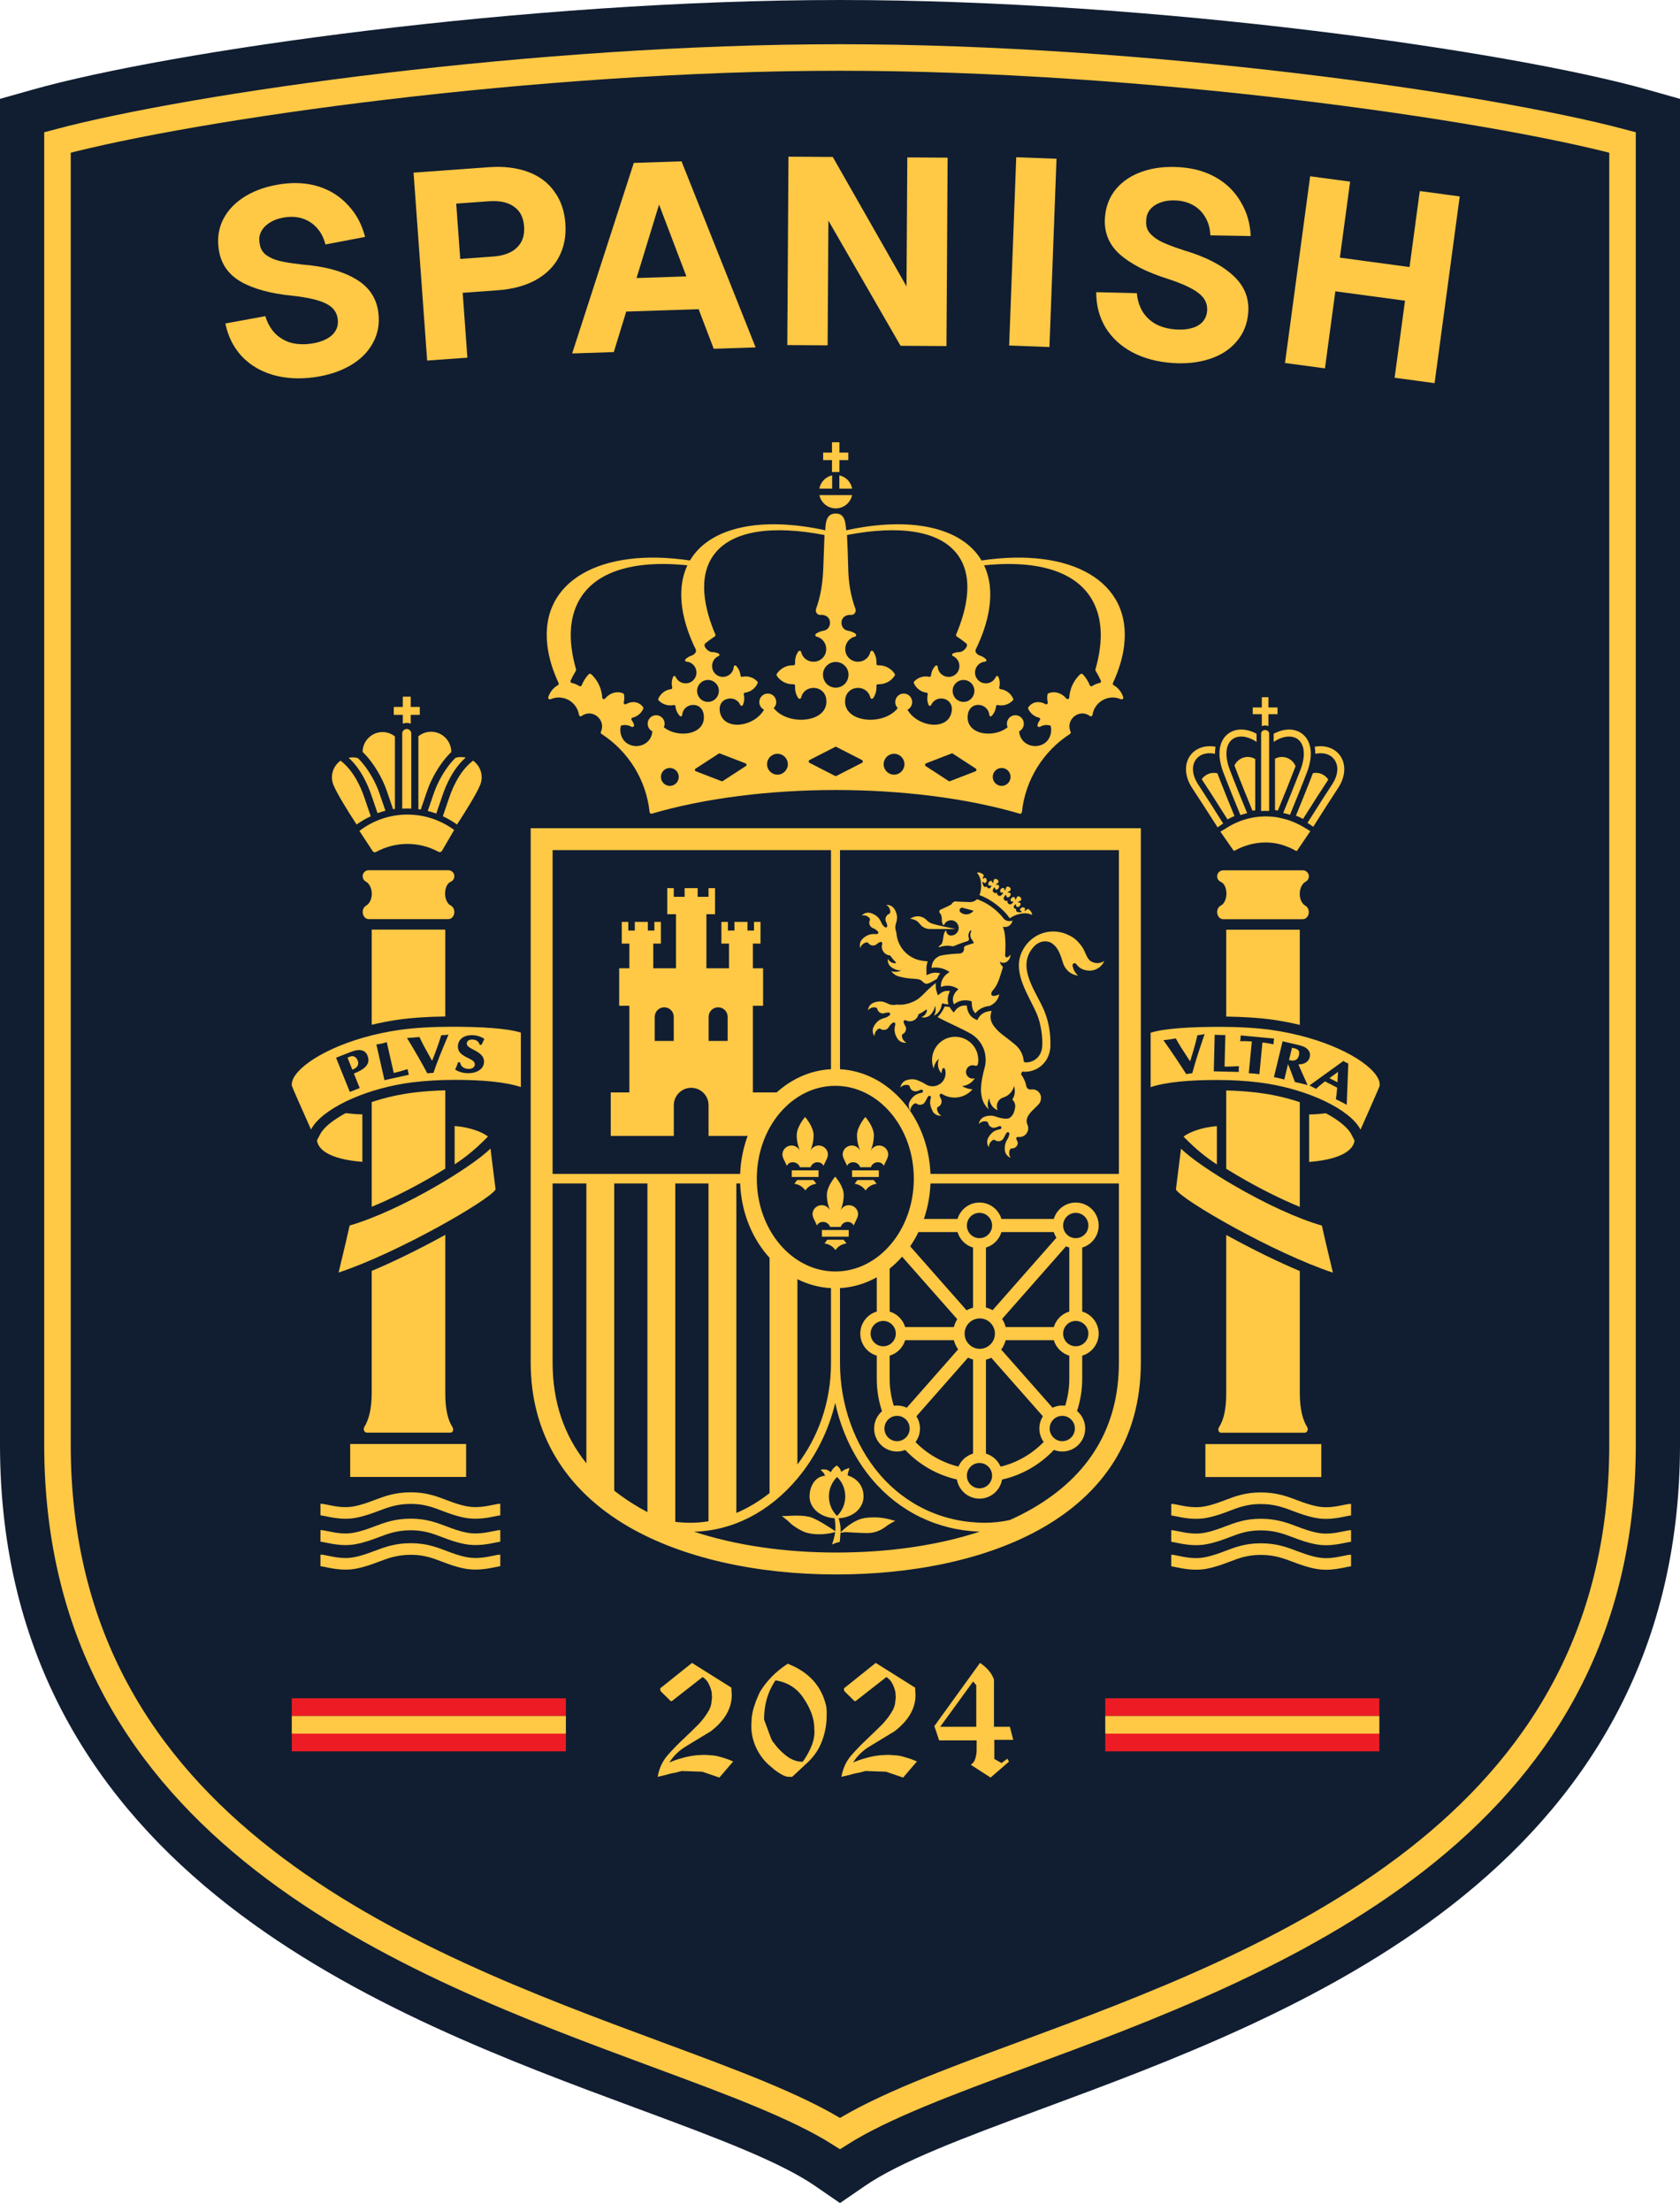 <svg width="190" height="250" viewBox="0 0 190 250" fill="none" xmlns="http://www.w3.org/2000/svg">
<path d="M187.5 14.96V13.069L185.681 12.555C170.583 8.283 130.532 2.5 95 2.5C59.468 2.5 19.417 8.283 4.319 12.555L2.5 13.069V14.96V163.317C2.5 186.679 13.165 202.353 27.337 213.41C41.333 224.329 58.826 230.807 72.753 235.964L72.903 236.019C81.998 239.387 89.289 242.107 93.584 245.06L95 246.034L96.416 245.06C100.711 242.107 108.002 239.387 117.097 236.019L117.247 235.964C131.174 230.807 148.667 224.329 162.663 213.41C176.835 202.353 187.5 186.679 187.5 163.317V14.96Z" fill="#111E31" stroke="#111E31" stroke-width="5"/>
<path d="M95 6.5C129.422 6.5 168.042 11.985 183.5 16.104V163.317C183.5 185.215 173.602 199.802 160.202 210.256C146.727 220.77 129.759 227.065 115.708 232.268L115.499 232.345C107.216 235.412 99.817 238.152 95 241.204C90.183 238.152 82.784 235.412 74.501 232.345L74.292 232.268C60.24 227.065 43.273 220.77 29.798 210.256C16.398 199.802 6.5 185.215 6.5 163.317V16.104C21.958 11.985 60.578 6.5 95 6.5Z" stroke="#FFC845" stroke-width="3"/>
<path d="M94.095 53.365H94.938V52.017H95.939V51.169H94.938V50H94.095V51.169H93.094V52.017H94.095V53.365Z" fill="#FFC845"/>
<path d="M64.543 76.929C64.72 76.552 64.917 76.186 65.131 75.831C65.179 75.748 65.153 75.685 65.138 75.632C64.339 72.83 64.331 70.347 65.247 68.355C66.938 64.675 71.501 63.27 77.742 63.912C76.319 66.932 77.293 70.59 78.69 73.43C78.809 73.703 78.534 74.026 78.184 74.128C77.937 74.213 77.718 74.349 77.536 74.521C77.397 74.684 77.543 74.803 77.638 74.803C78.204 74.844 78.648 75.27 78.75 75.823C78.865 76.494 78.418 77.126 77.747 77.24C77.193 77.33 76.647 77.053 76.418 76.528C76.389 76.441 76.226 76.341 76.122 76.526C75.983 76.844 75.932 77.204 75.995 77.57C76.01 77.665 76.061 77.762 75.998 77.847C75.949 77.918 75.881 77.91 75.806 77.925C75.191 78.032 74.703 78.438 74.462 78.97C74.426 79.069 74.433 79.108 74.499 79.191C74.902 79.611 75.5 79.83 76.114 79.723C76.19 79.711 76.251 79.681 76.321 79.73C76.408 79.788 76.394 79.9 76.408 79.993C76.472 80.359 76.639 80.68 76.875 80.933C77.035 81.074 77.157 80.925 77.154 80.831C77.254 79.465 79.312 79.21 79.572 80.724C79.975 83.076 76.678 83.527 75.079 82.216C75.133 82.097 75.165 81.963 75.165 81.822C75.165 81.29 74.734 80.857 74.205 80.857C73.675 80.857 73.248 81.29 73.248 81.822C73.248 82.198 73.464 82.526 73.777 82.684C73.61 84.791 70.544 84.949 70.182 82.847C70.135 82.57 70.153 82.296 70.223 82.043C70.631 81.904 71.064 81.963 71.416 82.169C71.6 82.245 71.749 82.092 71.703 81.953C71.651 81.759 71.562 81.574 71.438 81.416C71.338 81.266 71.474 81.129 71.554 81.129C72.067 81.013 72.524 80.641 72.752 80.129C72.788 80.039 72.754 79.99 72.73 79.949C72.249 79.285 71.445 79.242 70.818 79.599C70.658 79.699 70.493 79.528 70.546 79.402C70.612 79.118 70.624 78.819 70.573 78.523C70.558 78.44 70.49 78.391 70.451 78.377C69.696 78.088 68.923 78.379 68.445 78.97C68.287 79.12 68.1 79.001 68.109 78.843C68.051 77.969 67.704 77.109 67.062 76.419C66.941 76.287 66.749 76.052 66.564 76.244C66.217 76.618 65.954 77.043 65.779 77.495C65.721 77.607 65.573 77.609 65.495 77.553C65.238 77.383 64.951 77.267 64.657 77.211C64.516 77.165 64.492 77.036 64.543 76.929ZM78.984 77.524C79.163 77.189 79.487 76.953 79.861 76.89C80.237 76.825 80.616 76.939 80.896 77.191C81.649 77.869 81.299 79.157 80.279 79.334C79.236 79.514 78.512 78.399 78.984 77.524ZM80.796 62.636C82.842 59.971 87.341 59.354 93.247 60.484C93.213 61.234 93.162 62.964 93.109 64.262C93.043 65.843 92.829 67.362 92.317 68.763C92.287 68.839 92.263 68.931 92.263 69.011C92.263 69.288 92.489 69.538 92.766 69.514C93.267 69.473 93.867 69.716 93.867 70.411C93.867 70.87 93.592 71.234 93.128 71.307C92.827 71.358 92.545 71.47 92.302 71.633C92.108 71.793 92.254 71.963 92.363 71.978C93.303 72.216 93.728 73.309 93.24 74.128C92.572 75.204 90.92 74.968 90.611 73.729C90.594 73.62 90.427 73.472 90.269 73.669C90.045 74.006 89.916 74.409 89.916 74.847C89.916 75.133 89.965 75.219 89.63 75.219C88.898 75.219 88.252 75.59 87.868 76.156C87.808 76.266 87.808 76.312 87.868 76.419C88.25 76.985 88.896 77.356 89.63 77.356C89.963 77.356 89.916 77.442 89.916 77.731C89.916 78.165 90.045 78.571 90.269 78.909C90.427 79.103 90.594 78.955 90.611 78.848C90.976 77.376 93.111 77.42 93.424 78.911C93.949 81.688 89.175 82.179 87.506 80.056C87.681 79.881 87.79 79.64 87.79 79.373C87.79 78.841 87.361 78.409 86.831 78.409C86.304 78.409 85.874 78.841 85.874 79.373C85.874 79.75 86.09 80.078 86.406 80.236C85.283 82.218 81.753 82.697 81.403 80.406C81.304 79.764 81.603 79.118 82.392 78.982C82.946 78.892 83.493 79.171 83.721 79.694C83.75 79.781 83.915 79.881 84.017 79.696C84.159 79.378 84.207 79.018 84.146 78.651C84.129 78.557 84.078 78.46 84.141 78.374C84.19 78.304 84.258 78.311 84.333 78.297C84.948 78.192 85.436 77.784 85.677 77.252C85.713 77.152 85.706 77.114 85.638 77.031C85.235 76.613 84.639 76.394 84.022 76.501C83.95 76.513 83.889 76.54 83.818 76.494C83.728 76.433 83.745 76.324 83.728 76.229C83.665 75.865 83.498 75.542 83.262 75.289C83.102 75.148 82.983 75.296 82.983 75.391C82.905 76.475 81.549 76.919 80.832 76.11C80.303 75.491 80.502 74.509 81.26 74.174C81.347 74.145 81.447 73.982 81.26 73.877C81.032 73.775 80.779 73.72 80.519 73.722C80.07 73.698 79.465 73.052 79.754 72.745C80.096 72.463 80.451 72.204 80.823 71.961C80.951 71.876 80.915 71.764 80.891 71.703C79.727 68.955 78.811 65.221 80.796 62.636ZM95.949 76.074C96.024 76.613 95.793 77.177 95.346 77.488C94.865 77.828 94.173 77.828 93.692 77.488C93.245 77.177 93.014 76.613 93.089 76.074C93.189 75.364 93.801 74.835 94.518 74.835C95.234 74.835 95.849 75.362 95.949 76.074ZM96.272 69.514C96.549 69.538 96.775 69.288 96.775 69.011C96.775 68.931 96.751 68.839 96.721 68.763C96.209 67.362 95.959 65.843 95.929 64.262C95.905 63.003 95.849 61.786 95.791 60.484C101.697 59.354 106.196 59.971 108.242 62.636C110.227 65.221 109.311 68.955 108.147 71.703C108.123 71.764 108.086 71.876 108.215 71.961C108.587 72.204 108.942 72.463 109.284 72.745C109.573 73.052 108.968 73.698 108.519 73.722C108.259 73.72 108.006 73.775 107.778 73.877C107.591 73.982 107.69 74.145 107.778 74.174C108.536 74.509 108.735 75.491 108.205 76.11C107.489 76.919 106.133 76.475 106.055 75.391C106.055 75.296 105.936 75.148 105.776 75.289C105.54 75.542 105.373 75.865 105.31 76.229C105.293 76.324 105.31 76.433 105.22 76.494C105.149 76.54 105.088 76.513 105.016 76.501C104.398 76.394 103.803 76.613 103.4 77.031C103.332 77.114 103.325 77.152 103.361 77.252C103.602 77.784 104.09 78.192 104.705 78.297C104.78 78.311 104.848 78.304 104.897 78.374C104.96 78.46 104.909 78.557 104.892 78.651C104.831 79.018 104.882 79.378 105.02 79.696C105.123 79.881 105.288 79.781 105.317 79.694C105.856 78.462 107.873 78.856 107.635 80.406C107.282 82.697 103.755 82.218 102.632 80.236C102.948 80.078 103.164 79.75 103.164 79.373C103.164 78.841 102.734 78.409 102.207 78.409C101.677 78.409 101.247 78.841 101.247 79.373C101.247 79.64 101.357 79.881 101.532 80.056C99.863 82.179 95.089 81.688 95.614 78.911C95.927 77.42 98.062 77.376 98.427 78.848C98.444 78.955 98.612 79.103 98.769 78.909C98.993 78.571 99.122 78.165 99.122 77.731C99.122 77.442 99.076 77.356 99.408 77.356C100.142 77.356 100.788 76.985 101.17 76.419C101.23 76.312 101.23 76.266 101.17 76.156C100.786 75.59 100.14 75.219 99.408 75.219C99.073 75.219 99.122 75.133 99.122 74.847C99.122 74.409 98.993 74.006 98.769 73.669C98.612 73.472 98.444 73.62 98.427 73.729C98.118 74.968 96.466 75.204 95.798 74.128C95.31 73.309 95.735 72.216 96.678 71.978C96.784 71.963 96.93 71.793 96.736 71.633C96.493 71.47 96.211 71.358 95.91 71.307C95.446 71.234 95.171 70.87 95.171 70.411C95.171 69.716 95.771 69.473 96.272 69.514ZM110.054 77.524C110.526 78.399 109.802 79.514 108.759 79.334C107.739 79.157 107.389 77.869 108.142 77.191C108.422 76.939 108.801 76.825 109.177 76.89C109.551 76.953 109.875 77.189 110.054 77.524ZM110.288 75.823C110.39 75.27 110.834 74.844 111.4 74.803C111.495 74.803 111.641 74.684 111.502 74.521C111.32 74.349 111.101 74.213 110.854 74.128C110.504 74.026 110.229 73.703 110.348 73.43C111.745 70.59 112.72 66.932 111.296 63.912C117.537 63.27 122.1 64.675 123.791 68.355C124.707 70.347 124.699 72.83 123.9 75.632C123.885 75.685 123.859 75.748 123.907 75.831C124.121 76.186 124.318 76.552 124.495 76.929C124.546 77.036 124.522 77.165 124.381 77.211C124.087 77.267 123.8 77.383 123.543 77.553C123.465 77.609 123.317 77.607 123.259 77.495C123.084 77.043 122.821 76.618 122.474 76.244C122.289 76.052 122.097 76.287 121.976 76.419C121.334 77.109 120.987 77.969 120.929 78.843C120.938 79.001 120.751 79.12 120.593 78.97C120.115 78.379 119.342 78.088 118.587 78.377C118.548 78.391 118.48 78.44 118.465 78.523C118.414 78.819 118.426 79.118 118.492 79.402C118.545 79.528 118.38 79.699 118.22 79.599C117.593 79.242 116.789 79.285 116.308 79.949C116.284 79.99 116.25 80.039 116.286 80.129C116.514 80.641 116.971 81.013 117.484 81.129C117.564 81.129 117.7 81.266 117.6 81.416C117.476 81.574 117.387 81.759 117.336 81.953C117.289 82.092 117.438 82.245 117.622 82.169C117.972 81.963 118.407 81.904 118.815 82.043C118.886 82.296 118.903 82.57 118.856 82.847C118.494 84.949 115.428 84.791 115.261 82.684C115.574 82.526 115.79 82.198 115.79 81.822C115.79 81.29 115.363 80.857 114.833 80.857C114.304 80.857 113.874 81.29 113.874 81.822C113.874 81.963 113.905 82.097 113.959 82.216C112.36 83.527 109.063 83.076 109.466 80.724C109.585 80.041 110.137 79.587 110.868 79.713C111.42 79.815 111.842 80.262 111.884 80.831C111.881 80.925 112.003 81.074 112.163 80.933C112.399 80.68 112.566 80.359 112.63 79.993C112.644 79.9 112.63 79.788 112.717 79.73C112.788 79.681 112.848 79.711 112.924 79.723C113.538 79.83 114.136 79.611 114.539 79.191C114.605 79.108 114.612 79.069 114.576 78.97C114.335 78.438 113.847 78.032 113.23 77.925C113.157 77.91 113.089 77.918 113.04 77.847C112.977 77.762 113.028 77.665 113.043 77.57C113.106 77.204 113.055 76.844 112.916 76.526C112.812 76.341 112.649 76.441 112.62 76.528C112.391 77.053 111.845 77.33 111.291 77.24C110.62 77.126 110.173 76.494 110.288 75.823ZM113.283 88.848C112.727 88.848 112.275 88.394 112.275 87.835C112.275 87.274 112.727 86.822 113.283 86.822C113.839 86.822 114.289 87.274 114.289 87.835C114.289 88.394 113.839 88.848 113.283 88.848ZM110.324 87.201L107.474 88.301C107.387 88.343 107.331 88.326 107.268 88.284C106.413 87.728 105.557 87.172 104.702 86.615C104.61 86.569 104.559 86.375 104.736 86.297L107.598 85.192C107.681 85.165 107.69 85.158 107.79 85.223C108.64 85.775 109.488 86.329 110.339 86.88C110.441 86.946 110.501 87.072 110.324 87.201ZM101.114 87.58C100.465 87.58 99.938 87.053 99.938 86.399C99.938 85.748 100.465 85.218 101.114 85.218C101.762 85.218 102.287 85.748 102.287 86.399C102.287 87.053 101.762 87.58 101.114 87.58ZM97.477 86.246C96.527 86.732 95.577 87.218 94.627 87.706C94.547 87.752 94.491 87.752 94.411 87.706C93.461 87.218 92.511 86.732 91.561 86.246C91.42 86.163 91.43 85.969 91.578 85.911C92.526 85.427 93.471 84.944 94.416 84.46C94.515 84.409 94.523 84.409 94.622 84.46C95.567 84.944 96.512 85.427 97.46 85.911C97.625 85.981 97.606 86.183 97.477 86.246ZM87.924 87.58C87.275 87.58 86.751 87.053 86.751 86.399C86.751 85.748 87.275 85.218 87.924 85.218C88.573 85.218 89.1 85.748 89.1 86.399C89.1 87.053 88.573 87.58 87.924 87.58ZM84.336 86.615C83.481 87.172 82.625 87.728 81.77 88.284C81.707 88.326 81.651 88.343 81.564 88.301L78.714 87.201C78.546 87.138 78.541 86.963 78.699 86.88C79.55 86.329 80.398 85.775 81.248 85.223C81.347 85.158 81.357 85.165 81.44 85.192L84.302 86.297C84.465 86.353 84.467 86.547 84.336 86.615ZM75.755 88.848C75.198 88.848 74.749 88.394 74.749 87.835C74.749 87.274 75.198 86.822 75.755 86.822C76.311 86.822 76.763 87.274 76.763 87.835C76.763 88.394 76.311 88.848 75.755 88.848ZM63.177 77.23C63.19 77.308 63.207 77.378 63.097 77.461C62.58 77.75 62.189 78.234 62.014 78.805C61.968 78.902 62.028 79.113 62.264 79.055C63.658 78.43 65.257 79.327 65.483 80.826C65.512 80.96 65.638 81.035 65.784 80.947C66.994 80.053 68.576 81.387 67.956 82.733C67.927 82.794 67.927 82.898 68.027 82.976C71.076 84.944 73.09 88.195 73.469 91.829C73.481 91.938 73.607 92.019 73.712 91.989C85.869 88.425 103.169 88.425 115.326 91.989C115.431 92.019 115.557 91.938 115.569 91.829C115.951 88.195 117.962 84.944 121.011 82.976C121.111 82.898 121.111 82.794 121.082 82.733C120.462 81.387 122.044 80.053 123.254 80.947C123.4 81.035 123.526 80.959 123.555 80.826C123.781 79.327 125.38 78.43 126.774 79.055C127.01 79.113 127.071 78.902 127.024 78.805C126.849 78.234 126.458 77.75 125.941 77.461C125.831 77.378 125.848 77.308 125.861 77.23C126.526 75.802 126.964 74.383 127.131 73C128.02 65.68 121.101 61.859 111.009 63.365C108.796 59.621 103.045 58.348 95.701 59.952C95.609 59.279 95.652 58.054 94.518 58.054C93.388 58.054 93.371 59.24 93.337 59.952C85.993 58.348 80.242 59.621 78.029 63.365C67.937 61.859 61.018 65.68 61.907 73C62.074 74.383 62.512 75.802 63.177 77.23Z" fill="#FFC845"/>
<path d="M94.112 53.742C93.376 53.903 92.802 54.495 92.664 55.241H94.112V53.742Z" fill="#FFC845"/>
<path d="M94.927 53.742V55.241H96.375C96.237 54.495 95.664 53.903 94.927 53.742Z" fill="#FFC845"/>
<path d="M94.52 57.475C95.428 57.475 96.189 56.831 96.368 55.976H92.671C92.851 56.831 93.611 57.475 94.52 57.475Z" fill="#FFC845"/>
<path d="M148.025 99.076C148.025 98.699 147.721 98.395 147.347 98.395H138.332C137.957 98.395 137.656 98.699 137.656 99.076C137.656 99.367 137.836 99.613 138.093 99.71H138.089C138.487 99.887 138.703 100.453 138.703 101.048C138.703 101.624 138.453 102.198 138.057 102.385H138.059C137.821 102.511 137.656 102.79 137.656 103.121C137.656 103.563 137.957 103.922 138.332 103.922H147.34C147.714 103.922 148.018 103.563 148.018 103.121C148.018 102.798 147.858 102.523 147.629 102.394C147.634 102.399 147.639 102.399 147.644 102.402C147.265 102.202 146.993 101.675 146.993 101.048C146.993 100.422 147.287 99.87 147.67 99.676C147.663 99.678 147.656 99.678 147.651 99.681C147.872 99.569 148.025 99.341 148.025 99.076Z" fill="#FFC845"/>
<path d="M136.324 166.986H149.433V163.262H136.324V166.986Z" fill="#FFC845"/>
<path d="M143.967 115.286C145 115.434 146.016 115.631 146.999 115.869V105.109H138.681V114.929C140.649 114.953 142.505 115.079 143.967 115.286Z" fill="#FFC845"/>
<path d="M139.023 139.804C138.913 139.746 138.797 139.68 138.68 139.617V157.522C138.68 159.388 138.374 160.559 137.873 161.339C137.694 161.621 137.81 161.975 138.097 161.975H147.545C147.837 161.975 148.004 161.608 147.837 161.341C147.344 160.557 147.001 159.303 147.001 157.522V143.698C144.567 142.671 141.804 141.325 139.023 139.804Z" fill="#FFC845"/>
<path d="M137.622 127.317C136.132 127.415 134.568 127.925 133.854 128.503L134.388 129.035C135.114 129.752 136.21 130.731 137.622 131.647V127.317Z" fill="#FFC845"/>
<path d="M149.068 170.322C148.152 170.152 147.409 169.87 146.69 169.6C145.553 169.17 144.374 168.726 142.579 168.726C140.844 168.726 139.683 169.166 138.558 169.593C137.842 169.865 137.101 170.147 136.189 170.317C135.099 170.521 133.986 170.29 133.25 170.137C132.91 170.067 132.662 170.018 132.463 170.018L132.46 171.33C132.536 171.33 132.783 171.381 132.983 171.423C133.77 171.588 135.087 171.857 136.432 171.607C137.458 171.415 138.255 171.112 139.025 170.82C140.13 170.4 141.085 170.038 142.579 170.038C144.134 170.038 145.152 170.422 146.228 170.827C146.998 171.119 147.798 171.42 148.828 171.612C149.221 171.685 149.605 171.714 149.972 171.714C150.839 171.714 151.612 171.554 152.183 171.435C152.423 171.384 152.698 171.33 152.797 171.33V170.018C152.564 170.018 152.278 170.074 151.916 170.15C151.165 170.305 150.132 170.519 149.068 170.322Z" fill="#FFC845"/>
<path d="M149.068 173.301C148.152 173.131 147.409 172.849 146.692 172.579C145.553 172.149 144.374 171.704 142.579 171.704C140.844 171.704 139.683 172.144 138.558 172.572C137.842 172.844 137.101 173.126 136.189 173.296C135.099 173.502 133.986 173.269 133.25 173.116C132.91 173.048 132.662 172.997 132.463 172.997L132.46 174.309C132.536 174.309 132.783 174.36 132.983 174.401C133.77 174.566 135.087 174.839 136.432 174.586C137.458 174.394 138.255 174.09 139.025 173.799C140.13 173.378 141.085 173.016 142.579 173.016C144.134 173.016 145.152 173.4 146.228 173.806C147.001 174.098 147.798 174.399 148.828 174.591C149.221 174.664 149.605 174.693 149.972 174.693C150.839 174.693 151.614 174.532 152.183 174.413C152.423 174.365 152.698 174.309 152.797 174.309V172.997C152.564 172.997 152.278 173.053 151.918 173.131C151.165 173.286 150.132 173.5 149.068 173.301Z" fill="#FFC845"/>
<path d="M149.068 176.075C148.152 175.905 147.409 175.623 146.69 175.354C145.553 174.924 144.374 174.477 142.579 174.477C140.844 174.477 139.683 174.919 138.558 175.346C137.844 175.619 137.101 175.9 136.189 176.07C135.099 176.277 133.986 176.044 133.25 175.891C132.91 175.82 132.662 175.769 132.463 175.769L132.46 177.081C132.536 177.084 132.783 177.135 132.983 177.176C133.77 177.339 135.087 177.613 136.432 177.361C137.458 177.169 138.255 176.865 139.025 176.573C140.13 176.153 141.085 175.789 142.579 175.789C144.134 175.789 145.152 176.175 146.228 176.581C146.998 176.872 147.798 177.173 148.828 177.365C149.221 177.438 149.605 177.467 149.972 177.467C150.839 177.467 151.612 177.307 152.183 177.188C152.423 177.137 152.698 177.081 152.797 177.081V175.769C152.564 175.769 152.278 175.828 151.918 175.903C151.162 176.061 150.132 176.275 149.068 176.075Z" fill="#FFC845"/>
<path d="M147 136.442V124.603C145.583 124.129 143.98 123.748 142.253 123.534C141.142 123.396 139.923 123.311 138.681 123.279V132.137C139.126 132.414 139.568 132.679 139.983 132.922C142.432 134.355 144.867 135.57 147 136.442Z" fill="#FFC845"/>
<path d="M132.991 134.48C133.625 135.646 144.016 141.649 150.746 143.88C150.675 143.583 150.597 143.253 150.512 142.9C150.146 141.37 149.696 139.499 149.497 138.559C146.771 137.777 143.107 136.1 139.395 133.928C137.269 132.687 134.745 131.03 133.567 129.861L132.991 134.48Z" fill="#FFC845"/>
<path d="M146.902 119.309C146.923 119.224 146.933 119.139 146.933 119.032C146.938 118.633 146.537 118.543 146.151 118.453L146.119 118.449L145.784 119.836C146.112 119.931 146.374 119.926 146.564 119.821C146.729 119.729 146.841 119.556 146.902 119.309Z" fill="#FFC845"/>
<path d="M151.259 122.356L151.325 121.18L150.353 121.89L151.259 122.356Z" fill="#FFC845"/>
<path d="M152.306 124.911L152.201 124.848C152.022 124.744 151.312 124.377 151.132 124.299L151.081 124.277L151.094 124.195C151.15 123.769 151.203 123.369 151.22 122.96L149.847 122.251C149.745 122.336 149.646 122.416 149.551 122.492C149.313 122.683 149.089 122.863 148.878 123.065L148.839 123.101L148.79 123.075C148.693 123.019 148.3 122.817 148.203 122.771L148.088 122.72L151.937 119.945L151.978 119.975C152.053 120.026 152.124 120.069 152.199 120.108C152.272 120.147 152.345 120.179 152.437 120.213L152.486 120.232L152.306 124.911ZM147.731 122.632C147.53 122.574 146.699 122.377 146.495 122.338L146.453 122.331L145.912 120.908C145.873 120.803 145.814 120.66 145.754 120.509C145.727 120.441 145.698 120.371 145.671 120.303L145.246 122.052L145.173 122.027C145 121.976 144.32 121.816 144.153 121.787L144.075 121.772L145.056 117.722L146.682 118.104C147.01 118.182 147.457 118.286 147.702 118.473C148.088 118.762 148.229 119.1 148.13 119.503C148.003 120.03 147.534 120.334 146.864 120.334H146.847C147.032 120.801 147.245 121.265 147.452 121.714C147.513 121.848 147.573 121.981 147.634 122.115L147.879 122.676L147.731 122.632ZM143.914 118.041C143.545 117.97 143.164 117.895 142.775 117.856L142.43 121.444L142.352 121.432C142.18 121.403 141.478 121.338 141.308 121.335L141.23 121.333L141.575 117.742C141.106 117.703 140.691 117.703 140.338 117.708L140.241 117.71L140.268 117.616C140.287 117.545 140.319 117.22 140.314 117.147L140.307 117.059L144.102 117.416L144.08 117.501C144.058 117.572 144.029 117.897 144.034 117.97L144.041 118.065L143.914 118.041ZM140.098 121.104L140.11 121.189L137.272 121.119L137.377 116.981L137.454 116.989C137.632 117.003 138.339 117.02 138.504 117.015L138.582 117.011L138.492 120.582C139.058 120.592 139.544 120.567 140.032 120.538L140.127 120.531L140.107 120.623C140.093 120.699 140.086 121.029 140.098 121.104ZM136.041 117.484C135.623 118.721 135.193 119.996 134.855 121.287L134.84 121.338L134.787 121.34C134.692 121.342 134.299 121.403 134.209 121.425L134.158 121.44L134.129 121.393C133.426 120.278 132.661 119.139 131.65 117.703L131.578 117.599L131.704 117.586C131.896 117.572 132.717 117.45 132.924 117.407L132.977 117.397L133.004 117.445C133.339 118.07 133.745 118.689 134.138 119.289C134.291 119.523 134.442 119.756 134.593 119.992C134.855 119.17 135.176 118.128 135.411 117.086L135.423 117.032L135.479 117.03C135.584 117.025 136.011 116.962 136.106 116.938L136.237 116.901L136.041 117.484ZM155.605 121.515C154.245 119.634 149.753 117.285 143.803 116.442C142.119 116.202 140.02 116.09 137.933 116.09C134.653 116.09 131.687 116.26 130.132 116.756V122.905C131.918 122.317 134.573 122.098 137.637 122.098C139.238 122.098 140.875 122.185 142.396 122.375C147.238 122.977 151.934 125.013 153.562 127.222C153.681 127.387 153.786 127.547 153.868 127.708C154.808 125.596 155.919 123.089 156.026 122.778C156.084 122.406 155.943 121.981 155.605 121.515Z" fill="#FFC845"/>
<path d="M152.623 127.914C152.14 127.258 151.211 126.534 149.948 125.859C149.353 125.929 148.758 125.992 148.058 125.992V131.361C151.044 131.138 152.949 130.307 153.182 129.012C153.187 128.985 153.184 128.961 153.187 128.934L152.832 128.244C152.776 128.14 152.706 128.028 152.623 127.914Z" fill="#FFC845"/>
<path d="M141.961 91.605V85.815C141.818 85.728 141.667 85.664 141.514 85.626C141.383 85.594 141.249 85.577 141.113 85.577C140.472 85.577 139.886 85.951 139.612 86.537C139.638 86.614 139.663 86.69 139.692 86.763C140.214 88.142 141.038 90.166 141.648 91.653C141.752 91.634 141.857 91.619 141.961 91.605Z" fill="#FFC845"/>
<path d="M135.912 88.087C135.946 88.148 135.985 88.211 136.027 88.272C136.651 89.214 137.594 90.684 138.825 92.638C139.078 92.499 139.343 92.37 139.612 92.254C139.029 90.837 138.245 88.903 137.717 87.516C137.705 87.487 137.696 87.458 137.686 87.429C137.681 87.429 137.674 87.426 137.669 87.426C137.54 87.392 137.407 87.378 137.268 87.378C136.736 87.378 136.223 87.647 135.912 88.087Z" fill="#FFC845"/>
<path d="M147.369 92.582C148.586 90.655 149.517 89.205 150.134 88.272C150.165 88.223 150.194 88.175 150.219 88.133C149.913 87.665 149.385 87.375 148.829 87.375C148.71 87.375 148.593 87.39 148.479 87.414C148.467 87.448 148.455 87.48 148.443 87.516C147.93 88.862 147.148 90.791 146.565 92.21C146.842 92.322 147.111 92.448 147.369 92.582Z" fill="#FFC845"/>
<path d="M142.705 82.091C142.824 82.042 142.95 82.02 143.079 82.02C143.21 82.02 143.337 82.042 143.453 82.091V80.74H144.481V79.984H143.453V78.82H142.705V79.984H141.68V80.74H142.705V82.091Z" fill="#FFC845"/>
<path d="M137.707 93.541C137.845 93.437 137.991 93.333 138.149 93.223C138.209 93.182 138.273 93.143 138.336 93.104C137.466 91.724 136.271 89.841 135.474 88.636C135.447 88.595 135.423 88.554 135.399 88.51L135.367 88.452C134.779 87.451 134.769 86.418 135.34 85.76C135.683 85.364 136.193 85.155 136.81 85.155C136.995 85.155 137.194 85.177 137.405 85.218C137.403 84.939 137.427 84.671 137.473 84.421C137.247 84.38 137.029 84.361 136.822 84.361C135.989 84.361 135.233 84.681 134.747 85.24C133.897 86.219 133.926 87.725 134.818 89.074C135.615 90.281 136.825 92.164 137.707 93.541Z" fill="#FFC845"/>
<path d="M137.926 85.498C137.926 85.527 137.928 85.556 137.931 85.587C137.933 85.621 137.938 85.655 137.943 85.692L137.95 85.743C138.006 86.236 138.137 86.754 138.336 87.281L138.368 87.361C138.898 88.755 139.699 90.728 140.285 92.149C140.518 92.069 140.768 91.996 141.045 91.928C140.455 90.495 139.646 88.505 139.107 87.089L139.073 86.999C138.873 86.479 138.754 85.976 138.715 85.51C138.706 85.388 138.706 85.276 138.706 85.182C138.706 85.036 138.718 84.895 138.737 84.761L138.747 84.698C138.754 84.657 138.759 84.623 138.766 84.591C138.776 84.545 138.788 84.504 138.8 84.463L138.808 84.441C138.919 84.071 139.109 83.782 139.371 83.583C139.643 83.376 139.988 83.267 140.375 83.267C140.916 83.267 141.531 83.483 142.112 83.877V82.956C141.531 82.643 140.929 82.478 140.37 82.478C139.814 82.478 139.303 82.643 138.895 82.951C138.506 83.25 138.229 83.653 138.069 84.154C138.057 84.186 138.05 84.22 138.04 84.254L138.016 84.344C138.008 84.37 138.001 84.397 137.994 84.426C137.928 84.73 137.904 85.067 137.923 85.434L137.926 85.498Z" fill="#FFC845"/>
<path d="M149.35 85.155C149.967 85.155 150.475 85.364 150.82 85.762C151.41 86.44 151.383 87.502 150.749 88.527C150.742 88.541 150.735 88.556 150.725 88.571C150.713 88.593 150.701 88.614 150.686 88.636C150.059 89.586 149.109 91.066 147.866 93.036C147.917 93.065 147.97 93.097 148.021 93.128C148.186 93.235 148.356 93.352 148.522 93.473C149.377 92.118 150.553 90.266 151.342 89.073C152.234 87.725 152.263 86.219 151.413 85.24C150.929 84.681 150.171 84.36 149.338 84.36C149.131 84.36 148.913 84.382 148.687 84.421C148.733 84.671 148.757 84.941 148.755 85.218C148.966 85.177 149.165 85.155 149.35 85.155Z" fill="#FFC845"/>
<path d="M146.52 86.613C146.265 85.991 145.65 85.578 144.984 85.578C144.851 85.578 144.715 85.595 144.583 85.626C144.452 85.658 144.323 85.709 144.197 85.779V91.586C144.304 91.6 144.411 91.615 144.52 91.632C145.375 89.552 146.048 87.871 146.469 86.763C146.488 86.712 146.503 86.664 146.52 86.613Z" fill="#FFC845"/>
<path d="M144.048 83.878C144.627 83.482 145.241 83.269 145.785 83.269C146.169 83.269 146.517 83.375 146.789 83.582C147.051 83.784 147.241 84.073 147.352 84.439L147.357 84.461C147.372 84.505 147.384 84.546 147.394 84.59C147.401 84.626 147.408 84.663 147.413 84.699L147.42 84.748C147.442 84.891 147.452 85.032 147.454 85.18C147.454 85.261 147.454 85.382 147.445 85.508C147.406 85.977 147.287 86.478 147.088 87L147.003 87.221C146.463 88.628 145.686 90.537 145.125 91.908C145.402 91.971 145.654 92.039 145.89 92.117C146.475 90.691 147.28 88.71 147.812 87.314L147.824 87.282C148.023 86.757 148.154 86.24 148.21 85.744L148.217 85.686C148.222 85.652 148.227 85.62 148.229 85.589C148.232 85.557 148.232 85.528 148.234 85.499L148.237 85.436C148.256 85.069 148.232 84.729 148.166 84.427C148.159 84.393 148.149 84.364 148.142 84.335L148.12 84.255C148.11 84.218 148.101 84.184 148.091 84.153C147.931 83.652 147.654 83.249 147.263 82.953C146.857 82.642 146.347 82.479 145.79 82.479C145.232 82.479 144.629 82.644 144.048 82.955L144.048 83.878Z" fill="#FFC845"/>
<path d="M143.533 82.902C143.53 82.863 143.521 82.824 143.506 82.79C143.44 82.637 143.268 82.532 143.081 82.532C142.891 82.532 142.719 82.637 142.653 82.79C142.639 82.824 142.629 82.863 142.627 82.904L142.624 91.689C142.916 91.67 143.251 91.667 143.535 91.684L143.533 82.902Z" fill="#FFC845"/>
<path d="M147.667 93.648C147.616 93.614 147.575 93.593 147.531 93.566L147.419 93.5C147.385 93.481 147.351 93.461 147.317 93.442L147.261 93.406C147.235 93.391 147.215 93.379 147.196 93.369C146.831 93.167 146.443 92.988 146.034 92.835L145.978 92.813C145.944 92.798 145.925 92.788 145.903 92.784L145.77 92.737C145.471 92.638 145.15 92.55 144.812 92.48L144.606 92.434C144.574 92.427 144.552 92.422 144.531 92.417C144.343 92.383 144.144 92.358 143.916 92.334L143.814 92.327C143.758 92.322 143.736 92.322 143.714 92.32C143.68 92.32 143.656 92.32 143.632 92.317L143.566 92.312C143.231 92.293 142.966 92.288 142.531 92.322L142.388 92.332C142.366 92.334 142.346 92.337 142.327 92.339C142.293 92.346 142.269 92.349 142.244 92.351C142.016 92.378 141.817 92.405 141.642 92.439C141.62 92.444 141.598 92.448 141.579 92.453L141.36 92.502C141 92.582 140.689 92.669 140.41 92.769L140.145 92.874C139.744 93.034 139.361 93.219 139.006 93.425L138.671 93.632C138.607 93.67 138.561 93.7 138.515 93.731C138.384 93.819 138.141 93.935 138.019 94.025L139.492 96.136C139.514 96.168 139.545 96.185 139.584 96.185C139.586 96.185 139.599 96.183 139.623 96.175C139.871 96.041 140.119 95.92 140.378 95.811L140.519 95.752C141.365 95.417 142.252 95.247 143.151 95.247C144.006 95.247 144.822 95.41 145.646 95.748L145.697 95.769C145.726 95.779 145.755 95.791 145.787 95.803C146.046 95.918 146.304 96.046 146.554 96.187C146.593 96.202 146.61 96.204 146.615 96.204C146.651 96.204 146.683 96.185 146.705 96.156L148.194 93.967C148.061 93.87 147.82 93.746 147.667 93.648Z" fill="#FFC845"/>
<path d="M93.746 169.181C93.746 168.313 94.103 167.529 94.671 166.98C95.242 167.529 95.595 168.313 95.595 169.181C95.595 170.051 95.24 170.833 94.669 171.382C94.1 170.833 93.746 170.051 93.746 169.181ZM97.796 171.622C96.542 171.802 95.335 172.964 95.063 173.24C95.067 173.134 95.07 173.029 95.07 172.929C95.07 172.368 94.871 171.727 94.846 171.649C96.45 171.567 97.662 170.534 97.662 169.181C97.662 168.1 97.057 167.176 95.867 166.805C95.867 166.805 95.894 166.513 95.947 166.377C95.998 166.241 96.076 165.964 96.076 165.964C96.076 165.964 95.806 166.035 95.597 166.12C95.386 166.205 95.143 166.411 95.143 166.411C95.143 166.411 95.092 166.222 95.004 166.069C94.917 165.913 94.654 165.682 94.654 165.682C94.654 165.682 94.428 165.801 94.254 165.998C94.079 166.195 93.957 166.445 93.957 166.445C93.957 166.445 93.782 166.275 93.522 166.171C93.26 166.069 92.806 166.154 92.806 166.154C92.806 166.154 93.051 166.411 93.172 166.55C93.275 166.729 93.313 166.841 93.313 166.841C92.128 166.926 91.557 168.117 91.557 169.181C91.557 170.519 92.806 171.55 94.392 171.647C94.402 171.71 94.506 172.312 94.477 172.929C94.475 172.99 94.47 173.049 94.465 173.109C94.052 172.825 92.31 171.654 91.501 171.477C90.32 171.219 88.994 171.428 88.42 171.396C88.437 171.411 89.108 171.912 89.404 172.218C89.698 172.526 90.682 173.138 91.239 173.284C92.711 173.67 94.081 173.316 94.455 173.204C94.368 173.901 94.096 174.606 94.096 174.606C94.096 174.606 94.443 174.484 94.548 174.433C94.652 174.382 94.968 174.331 94.968 174.331C94.968 174.331 95.034 173.809 95.06 173.291C95.16 173.277 95.371 173.243 95.529 173.221C95.743 173.187 97.026 173.333 98.189 173.316C99.353 173.301 100.111 172.638 100.407 172.429C100.701 172.218 101.258 171.946 101.243 171.946C100.587 171.766 99.482 171.379 97.796 171.622Z" fill="#FFC845"/>
<path d="M110.777 101.202C112.007 101.615 113.474 102.739 114.196 103.818C114.805 103.374 115.94 103.036 116.654 103.417C116.666 103.427 116.681 103.429 116.698 103.415C116.81 103.293 116.457 102.776 116.231 102.761C116.224 102.761 116.205 102.773 116.195 102.783C116.134 102.827 115.989 102.934 115.906 102.995C115.889 103.007 115.872 102.99 115.874 102.97C115.889 102.89 115.908 102.812 115.928 102.735C115.933 102.72 115.935 102.703 115.925 102.691C115.731 102.482 115.388 102.589 115.352 102.871C115.35 102.885 115.364 102.9 115.374 102.909C115.444 102.97 115.481 103.004 115.554 103.07C115.58 103.097 115.539 103.131 115.5 103.131C115.357 103.135 115.082 103.165 114.971 103.038C114.907 102.965 114.89 102.868 114.92 102.781C114.924 102.764 114.915 102.752 114.898 102.754C114.83 102.756 114.759 102.73 114.708 102.674C114.56 102.509 114.698 102.375 114.808 102.263C114.83 102.244 114.878 102.21 114.888 102.246C114.905 102.319 114.924 102.397 114.949 102.477C114.954 102.492 114.956 102.509 114.973 102.516C115.238 102.618 115.5 102.353 115.396 102.088C115.391 102.076 115.371 102.066 115.357 102.064C115.301 102.052 115.209 102.028 115.124 102.006C115.107 102.001 115.097 101.974 115.116 101.967C115.221 101.913 115.362 101.845 115.437 101.809C115.449 101.802 115.469 101.792 115.473 101.785C115.522 101.668 115.493 101.527 115.398 101.432C115.301 101.34 115.16 101.308 115.046 101.362C115.036 101.364 115.029 101.386 115.024 101.398C114.975 101.505 114.907 101.641 114.866 101.721C114.859 101.738 114.832 101.729 114.827 101.712C114.81 101.658 114.784 101.561 114.767 101.479C114.764 101.464 114.757 101.449 114.742 101.442C114.48 101.335 114.215 101.605 114.32 101.87C114.324 101.882 114.344 101.889 114.356 101.892C114.439 101.913 114.514 101.933 114.589 101.952C114.628 101.96 114.594 102.011 114.572 102.03C114.429 102.173 114.271 102.341 114.052 102.173C113.953 102.098 113.911 101.967 113.943 101.85C113.945 101.843 113.938 101.836 113.928 101.838C113.834 101.875 113.719 101.862 113.632 101.794C113.379 101.602 113.564 101.384 113.693 101.206C113.71 101.182 113.754 101.143 113.768 101.177C113.8 101.253 113.836 101.342 113.858 101.401C113.863 101.413 113.87 101.43 113.887 101.435C114.159 101.515 114.397 101.202 114.252 100.956C114.242 100.944 114.227 100.942 114.213 100.939C114.145 100.932 114.052 100.92 113.975 100.91C113.955 100.908 113.938 100.886 113.96 100.871C113.979 100.859 114.169 100.733 114.256 100.674C114.269 100.665 114.288 100.655 114.29 100.645C114.375 100.373 114.057 100.133 113.814 100.281C113.807 100.286 113.8 100.307 113.795 100.32C113.761 100.424 113.698 100.623 113.683 100.66C113.676 100.679 113.649 100.674 113.642 100.655C113.637 100.645 113.586 100.521 113.554 100.431C113.549 100.419 113.54 100.402 113.523 100.4C113.248 100.329 113.01 100.635 113.158 100.876C113.168 100.891 113.187 100.893 113.197 100.895C113.289 100.905 113.418 100.922 113.438 100.925C113.472 100.927 113.447 100.98 113.428 101.005C113.292 101.175 113.129 101.408 112.876 101.216C112.789 101.151 112.748 101.044 112.757 100.942C112.757 100.932 112.748 100.927 112.74 100.929C112.636 100.993 112.502 100.988 112.4 100.908C112.184 100.745 112.301 100.546 112.403 100.371C112.417 100.344 112.451 100.303 112.476 100.332C112.524 100.395 112.568 100.492 112.592 100.543C112.599 100.555 112.607 100.57 112.626 100.572C112.908 100.604 113.088 100.288 112.927 100.052C112.918 100.04 112.898 100.038 112.886 100.038C112.794 100.04 112.719 100.04 112.646 100.04C112.621 100.04 112.612 100.018 112.626 100.004C112.704 99.933 112.862 99.8 112.896 99.771C112.906 99.761 112.925 99.749 112.925 99.739C112.942 99.613 112.881 99.484 112.765 99.418C112.648 99.35 112.502 99.355 112.408 99.438C112.398 99.445 112.395 99.465 112.393 99.479C112.378 99.581 112.344 99.739 112.325 99.829C112.32 99.848 112.291 99.846 112.284 99.831C112.262 99.793 112.203 99.693 112.165 99.622C112.16 99.608 112.15 99.593 112.133 99.591C111.851 99.559 111.664 99.882 111.832 100.111C111.844 100.125 111.858 100.125 111.873 100.125C111.944 100.123 112.029 100.123 112.114 100.123C112.152 100.123 112.131 100.179 112.116 100.203C112.036 100.342 111.946 100.507 111.744 100.407C111.679 100.373 111.635 100.312 111.62 100.244C111.618 100.227 111.603 100.223 111.589 100.232C111.514 100.281 111.414 100.291 111.326 100.247C111.176 100.174 111.139 99.902 111.098 99.763C111.088 99.724 111.11 99.676 111.144 99.695C111.183 99.72 111.3 99.797 111.346 99.826C111.358 99.834 111.373 99.841 111.387 99.836C111.654 99.739 111.671 99.355 111.411 99.236C111.394 99.229 111.382 99.239 111.37 99.243C111.305 99.28 111.22 99.326 111.156 99.358C111.147 99.362 111.118 99.355 111.125 99.336C111.137 99.299 111.207 99.12 111.254 99.001C111.258 98.986 111.268 98.969 111.266 98.959C111.19 98.748 110.6 98.539 110.513 98.68C110.503 98.699 110.51 98.714 110.52 98.721C111.076 99.311 111.047 100.495 110.777 101.202Z" fill="#FFC845"/>
<path d="M108.833 117.342C107.461 116.895 105.986 117.646 105.539 119.021C105.337 119.638 105.379 120.277 105.61 120.831C105.612 120.624 105.68 120.386 105.794 120.18C105.906 119.973 106.064 119.798 106.205 119.713C106.108 119.924 106.052 120.153 106.086 120.483C106.117 120.782 106.236 121.086 106.479 121.341C106.494 121.12 106.545 120.952 106.586 120.85C106.62 120.772 106.678 120.753 106.727 120.75C106.785 120.748 106.841 120.792 106.861 120.852C106.912 121.001 106.938 121.154 106.941 121.312C106.943 121.47 106.921 121.63 106.868 121.788C106.618 122.563 105.784 122.988 105.009 122.735C104.871 122.692 104.742 122.626 104.628 122.548C104.395 122.388 103.909 122.181 103.649 122.089C103.175 121.919 102.575 122.077 102.383 122.174C102.079 122.327 101.873 122.616 101.827 122.956C102.043 122.713 102.378 122.597 102.714 122.675C102.823 122.699 102.886 122.794 102.896 122.879C102.944 123.143 103.248 123.428 103.615 123.374C103.671 123.369 103.734 123.355 103.809 123.328C103.887 123.314 104.055 123.204 104.21 123.192C104.266 123.185 104.344 123.224 104.375 123.306C104.402 123.374 104.397 123.474 104.271 123.532C104.137 123.571 103.996 123.576 103.702 123.705C103.241 123.906 102.91 124.431 102.837 124.633C102.721 124.953 102.769 125.306 102.966 125.583C102.959 125.26 103.122 124.944 103.421 124.771C103.518 124.715 103.627 124.742 103.693 124.796C103.909 124.956 104.327 124.956 104.558 124.667C104.572 124.64 104.626 124.553 104.667 124.499C104.72 124.429 104.827 124.147 104.951 123.987C104.997 123.887 105.114 123.86 105.187 123.899C105.255 123.936 105.299 123.999 105.284 124.091C105.255 124.2 105.231 124.193 105.192 124.567C105.153 124.941 105.435 125.614 105.573 125.777C105.794 126.037 106.125 126.168 106.462 126.132C106.178 125.981 105.984 125.682 105.981 125.337C105.979 125.226 106.057 125.143 106.137 125.114C106.382 125.004 106.589 124.64 106.45 124.295C106.436 124.271 106.385 124.181 106.358 124.12C106.338 124.074 106.304 123.989 106.278 123.889C106.219 123.758 106.367 123.578 106.535 123.678C106.717 123.792 106.914 123.884 107.125 123.955C108.185 124.298 109.3 123.948 109.983 123.156C109.769 123.141 109.553 123.1 109.336 123.029C109.147 122.969 108.967 122.886 108.799 122.789C109.39 122.738 109.932 122.41 110.25 121.902C110.099 121.953 109.934 121.958 109.771 121.904C109.375 121.776 109.157 121.351 109.288 120.952C109.417 120.556 109.842 120.337 110.24 120.469C110.381 120.52 110.568 120.486 110.6 120.284C110.714 119.652 110.585 119.018 110.272 118.493C109.961 117.966 109.463 117.546 108.833 117.342Z" fill="#FFC845"/>
<path d="M104.045 104.48C104.21 104.692 104.443 104.869 104.725 104.961C104.876 105.01 105.034 105.032 105.187 105.029L108.109 105.034C107.242 104.84 106.229 104.68 105.398 104.41C105.184 104.342 104.973 104.206 104.817 104.043C104.66 103.873 104.458 103.737 104.222 103.659C103.765 103.511 103.287 103.611 102.935 103.883C103.066 103.888 103.199 103.909 103.331 103.951C103.632 104.05 103.877 104.24 104.045 104.48Z" fill="#FFC845"/>
<path d="M108.525 102.916V102.911V102.908V102.903V102.896V102.894V102.889V102.886H108.528V102.882V102.879V102.874V102.872L108.53 102.867V102.865V102.86L108.533 102.852V102.85V102.845V102.843L108.535 102.838V102.835L108.538 102.833V102.831V102.828L108.54 102.821L108.542 102.814L108.545 102.809V102.806L108.547 102.801L108.55 102.794L108.552 102.789L108.555 102.787L108.557 102.78L108.559 102.775L108.562 102.772L108.564 102.767L108.567 102.763L108.569 102.76V102.758L108.572 102.755V102.753L108.576 102.75V102.748L108.579 102.743L108.584 102.738L108.586 102.736L108.589 102.731V102.729L108.591 102.726L108.593 102.724L108.598 102.719L108.601 102.716L108.603 102.714L108.608 102.709L108.61 102.707L108.613 102.704L108.615 102.702L108.618 102.699L108.623 102.695L108.627 102.69L108.632 102.687V102.685H108.635L108.64 102.68L108.644 102.678V102.675L108.649 102.673L108.654 102.67L108.657 102.668L108.661 102.665L108.664 102.663L108.669 102.661L108.674 102.658L108.678 102.656L108.683 102.653L108.686 102.651H108.688L108.691 102.648H108.693L108.698 102.646L108.7 102.644L108.705 102.641L108.712 102.639H108.715L108.717 102.636H108.72L108.722 102.634H108.725H108.727L108.729 102.631H108.734H108.737L108.742 102.629H108.746V102.627H108.751C108.759 102.624 108.763 102.624 108.768 102.622H108.771C108.788 102.619 108.802 102.617 108.819 102.617C108.824 102.617 108.827 102.617 108.831 102.619H108.839H108.844H108.846H108.848H108.851H108.853H108.856L108.858 102.622H108.861H108.863H108.865H108.868H108.87L108.875 102.624H108.88H108.882L108.887 102.627H108.89L108.895 102.629H108.897H108.899H108.902L108.904 102.631H108.907L108.912 102.634H108.916L108.919 102.636H108.921H108.924V102.639H108.926H108.929L108.931 102.641H108.933H108.936V102.644H108.938H108.941V102.646H108.943H108.946L108.948 102.648L110.1 102.959C109.847 103.304 109.393 103.465 108.963 103.324C108.834 103.282 108.717 103.217 108.62 103.132V103.129C108.618 103.127 108.613 103.122 108.61 103.12L108.608 103.117H108.605L108.603 103.112C108.598 103.108 108.596 103.105 108.591 103.1L108.588 103.095C108.586 103.093 108.584 103.091 108.584 103.088L108.579 103.083L108.576 103.078L108.574 103.076V103.074C108.571 103.069 108.569 103.066 108.567 103.061H108.564V103.059L108.562 103.057L108.559 103.054L108.557 103.049C108.557 103.044 108.554 103.042 108.554 103.04L108.552 103.037C108.552 103.035 108.55 103.03 108.547 103.025L108.545 103.02V103.018L108.542 103.01L108.54 103.006L108.537 103.001V102.996L108.535 102.991V102.986L108.533 102.981V102.979V102.974L108.53 102.969V102.967V102.964V102.959H108.528V102.954V102.952V102.947V102.945L108.525 102.94V102.937V102.933V102.928V102.923V102.918L108.525 102.916ZM106.519 103.992C106.502 104.23 106.582 104.461 106.737 104.636C106.886 104.181 107.371 103.936 107.826 104.082C108.28 104.23 108.528 104.718 108.38 105.173C108.251 105.569 107.865 105.807 107.466 105.765C107.439 105.758 107.418 105.751 107.393 105.744C107.119 105.654 106.98 105.401 107.019 105.141C106.92 105.233 106.839 105.348 106.788 105.486C106.655 105.892 106.677 106.307 106.541 106.633C106.436 106.876 106.23 106.844 106.145 107.097C107.359 106.737 107.563 107.038 107.855 106.97C107.879 106.966 108.623 106.63 109.422 106.395C109.478 106.382 109.65 106.276 109.568 106.05C109.512 105.88 109.507 105.695 109.565 105.51C109.602 105.401 109.658 105.301 109.728 105.219C109.774 105.17 109.869 105.209 109.842 105.299C109.818 105.345 109.799 105.391 109.782 105.44C109.716 105.646 109.73 105.86 109.808 106.047C109.835 106.106 109.867 106.161 109.905 106.215C109.976 106.327 110.041 106.409 110.117 106.54C110.131 106.56 110.141 106.621 110.08 106.642C109.971 106.674 109.327 106.866 109.191 106.932C109.053 106.978 109.002 107.119 109.026 107.226C109.04 107.362 108.999 107.502 108.921 107.607C108.829 107.731 108.693 107.794 108.516 107.804C108.312 107.804 107.094 107.86 106.281 108.066C105.554 108.389 105.377 108.941 105.355 109.427C106.227 109.254 106.958 109.645 106.992 109.662L107.384 109.876L107.031 110.151C107 110.175 106.332 110.717 106.419 111.591C107.24 111.224 108.015 111.62 108.052 111.642L108.392 111.822L108.127 112.102C108.059 112.174 107.52 112.791 107.899 113.542C108.368 113.144 108.994 113 109.667 113.144L109.874 113.19L109.903 113.401C109.903 113.418 109.905 113.443 109.908 113.479C109.915 113.678 109.939 114.23 110.318 114.553C110.773 113.967 111.431 113.773 111.949 113.722C112.393 113.501 112.867 113.139 113.01 112.417C111.902 112.92 112.034 112.216 112.272 111.985C112.879 111.319 113.047 110.517 113.348 109.606C113.367 109.553 113.384 109.5 113.399 109.446C113.443 109.3 113.36 109.201 113.28 109.15C113.239 109.116 113.166 109.006 113.064 108.71C113.725 109.186 114.344 108.38 114.269 107.933C113.868 108.474 113.674 108.178 113.674 107.986C113.674 107.796 113.863 105.763 113.411 104.772C113.858 104.901 114.332 104.653 114.475 104.208C114.492 104.16 114.502 104.113 114.509 104.065C114.32 104.15 114.099 104.169 113.887 104.099C113.734 104.05 113.603 103.963 113.506 103.849C113.307 103.603 113.154 103.406 113.052 103.321C112.235 102.464 111.312 101.956 110.505 101.66C110.277 101.876 109.966 101.995 109.645 101.983L108.287 101.932C108.027 101.849 107.748 101.968 107.627 102.206C107.61 102.289 106.849 102.624 106.421 102.821C106.339 102.84 106.268 102.901 106.242 102.988C106.208 103.093 106.247 103.205 106.332 103.268C106.443 103.382 106.528 103.7 106.519 103.992Z" fill="#FFC845"/>
<path d="M98.227 106.651C98.385 106.87 98.783 106.996 99.092 106.79C99.114 106.768 99.189 106.702 99.245 106.663C99.33 106.603 99.422 106.549 99.517 106.506L99.519 106.508C99.561 106.484 99.614 106.476 99.663 106.493C99.745 106.52 99.794 106.6 99.784 106.685H99.787C99.782 106.695 99.779 106.705 99.777 106.714C99.607 107.239 99.894 107.803 100.416 107.97C100.501 108 100.588 108.017 100.676 108.022C100.875 108.313 101.106 108.585 101.363 108.833C101.32 108.874 101.259 108.903 101.188 108.899C100.846 108.884 100.554 108.677 100.413 108.388C100.365 108.726 100.484 109.061 100.734 109.29C100.892 109.435 101.417 109.744 101.915 109.717C101.56 109.899 101.15 109.917 100.79 109.776C100.994 110.074 101.293 110.288 101.633 110.385H101.638C101.643 110.388 101.65 110.388 101.655 110.39C102.741 110.689 103.232 110.606 103.866 110.711C104.395 110.801 104.403 111.292 104.898 111.209C105.112 111.156 105.605 110.891 105.97 110.665C106.072 110.41 106.205 110.196 106.332 110.038C106.04 109.96 105.612 109.912 105.178 110.084L104.779 110.244V109.812C104.779 109.8 104.777 109.78 104.774 109.754C104.75 109.329 104.808 108.976 104.92 108.682C104.536 108.665 104.038 108.59 103.717 108.483C103.564 108.432 103.414 108.371 103.273 108.301C102.887 108.109 102.551 107.854 102.272 107.548L102.27 107.545C102.257 107.531 102.245 107.519 102.233 107.506V107.504C102.221 107.492 102.211 107.477 102.199 107.465L102.189 107.455C102.182 107.446 102.175 107.436 102.168 107.426L102.155 107.414C102.146 107.402 102.136 107.39 102.126 107.378L102.119 107.368C102.112 107.358 102.102 107.349 102.095 107.339L102.083 107.322L102.066 107.3C102.061 107.295 102.056 107.288 102.051 107.281C102.044 107.271 102.036 107.261 102.032 107.254C102.024 107.244 102.017 107.234 102.01 107.225L102 107.208C101.993 107.2 101.988 107.193 101.981 107.183L101.973 107.174C101.954 107.144 101.934 107.113 101.915 107.084L101.91 107.076C101.852 106.987 101.798 106.894 101.75 106.799C101.531 106.372 101.4 105.901 101.373 105.415C101.293 105.215 101.254 104.997 101.259 104.771C101.269 104.443 101.371 104.419 101.441 103.918C101.514 103.42 101.242 102.864 101.108 102.696C100.929 102.465 100.649 102.312 100.333 102.302C100.299 102.302 100.265 102.302 100.234 102.305C100.511 102.468 100.693 102.774 100.683 103.119C100.681 103.231 100.601 103.311 100.52 103.337C100.27 103.437 100.049 103.792 100.173 104.142C100.188 104.168 100.236 104.258 100.258 104.321C100.297 104.423 100.326 104.525 100.346 104.635C100.348 104.647 100.35 104.657 100.35 104.669C100.353 104.679 100.353 104.688 100.355 104.698H100.35C100.348 104.71 100.346 104.722 100.343 104.734C100.312 104.827 100.212 104.878 100.12 104.846C100.086 104.836 100.059 104.815 100.037 104.79C99.979 104.742 99.925 104.686 99.874 104.628C99.663 104.38 99.719 104.295 99.437 103.877C99.155 103.459 98.577 103.233 98.365 103.197C98.076 103.148 97.768 103.223 97.527 103.43C97.503 103.452 97.479 103.474 97.457 103.498C97.77 103.432 98.113 103.534 98.336 103.797C98.409 103.879 98.404 103.993 98.363 104.069C98.244 104.309 98.322 104.722 98.65 104.895C98.676 104.904 98.774 104.938 98.832 104.973C98.985 105.045 99.126 105.147 99.252 105.271L99.25 105.276C99.318 105.317 99.349 105.403 99.325 105.48C99.301 105.556 99.23 105.602 99.155 105.602V105.609C99.019 105.604 98.883 105.582 98.565 105.614C98.064 105.665 97.593 106.066 97.462 106.236C97.282 106.469 97.202 106.775 97.27 107.084C97.277 107.118 97.287 107.149 97.296 107.181C97.386 106.87 97.639 106.62 97.974 106.544C98.084 106.52 98.181 106.578 98.227 106.651Z" fill="#FFC845"/>
<path d="M115.569 107.61C114.464 109.971 116.339 112.498 117.255 114.619C117.736 115.734 117.96 117.376 117.858 118.438C117.848 118.581 117.802 118.73 117.756 118.873C117.498 119.665 116.735 120.156 115.938 120.105C115.863 120.097 115.795 120.049 115.778 119.947C115.717 119.252 115.387 118.608 114.862 118.151C113.592 117.075 113.161 116.932 112.491 116.12C112.076 115.605 111.884 115.071 112.146 114.291C111.682 114.313 111.014 114.466 110.657 115.095L110.523 115.328L110.28 115.214C109.724 114.952 109.408 114.439 109.335 113.684C108.971 113.65 108.463 113.708 108.081 114.186L107.855 114.471L107.625 114.189C107.535 114.075 107.459 113.958 107.399 113.844L106.845 113.781C106.704 114.089 106.459 114.57 106.031 114.981C107.384 115.724 108.613 116.188 109.891 116.924C110.404 117.252 110.883 117.763 111.145 118.355C111.427 118.868 111.594 119.835 111.366 120.673C111.313 120.88 110.768 122.765 110.997 123.807C111.075 124.451 111.381 125.012 111.825 125.418C111.738 125.228 111.701 124.986 111.716 124.75C111.733 124.517 111.801 124.291 111.893 124.155C111.893 124.385 111.939 124.616 112.11 124.903C112.263 125.16 112.498 125.384 112.826 125.513C112.727 125.26 112.702 125.007 112.787 124.747C112.897 124.412 113.159 124.169 113.47 124.074C113.851 123.958 114.493 123.596 114.677 122.775C114.797 123.127 114.809 123.521 114.685 123.902C114.636 124.05 114.571 124.186 114.49 124.313C114.775 124.577 114.894 124.995 114.767 125.389C114.748 125.442 114.668 126.12 114.124 126.416C114.092 126.433 113.662 126.616 112.52 126.208C112.044 126.037 111.446 126.195 111.254 126.293C110.948 126.446 110.744 126.737 110.698 127.075C110.912 126.834 111.249 126.715 111.585 126.793C111.694 126.817 111.755 126.912 111.767 126.997C111.813 127.262 112.119 127.549 112.486 127.495C112.54 127.49 112.605 127.473 112.68 127.449C112.756 127.434 112.926 127.323 113.081 127.311C113.137 127.303 113.215 127.342 113.246 127.425C113.273 127.493 113.268 127.595 113.142 127.653C113.008 127.69 112.865 127.697 112.571 127.823C112.109 128.025 111.782 128.55 111.709 128.754C111.59 129.072 111.638 129.424 111.837 129.701C111.83 129.38 111.993 129.065 112.292 128.89C112.389 128.834 112.498 128.861 112.564 128.916C112.78 129.074 113.198 129.077 113.429 128.785C113.443 128.761 113.497 128.671 113.538 128.618C113.591 128.547 113.698 128.265 113.82 128.107C113.868 128.005 113.985 127.979 114.058 128.018C114.126 128.054 114.167 128.117 114.155 128.209C114.09 128.409 114.138 128.477 113.864 128.924C113.591 129.371 113.613 129.968 113.664 130.177C113.745 130.508 113.983 130.775 114.301 130.892C114.114 130.629 114.075 130.277 114.226 129.966C114.274 129.866 114.381 129.827 114.466 129.835C114.733 129.847 115.081 129.616 115.11 129.244C115.093 129.001 114.906 128.797 114.93 128.686C114.933 128.652 114.971 128.535 115.112 128.533C115.596 128.622 116.082 128.341 116.24 127.86C116.32 127.614 116.298 127.359 116.198 127.14C115.661 125.96 117.666 125.058 117.69 124.419C117.855 123.914 117.578 123.37 117.071 123.205C116.917 123.156 116.762 123.146 116.614 123.171C116.264 123.219 116.104 122.964 116.074 122.806C115.958 122.187 115.637 121.652 115.467 121.451C115.518 121.353 115.564 121.254 115.603 121.152C116.92 121.298 118.203 120.508 118.628 119.201C118.732 118.875 118.805 118.533 118.795 118.21C118.822 117.058 118.686 115.681 118.084 114.242C117.168 112.051 114.945 109.42 116.813 107.146C117.6 106.191 118.64 106.332 119.063 106.721C119.442 107.002 119.806 107.445 120.166 108.698C120.36 109.466 120.965 110.19 121.925 110.294C121.521 109.918 121.407 109.629 121.303 109.196C121.244 108.98 121.516 108.769 121.701 108.975C121.83 109.111 122.153 109.692 123.2 109.738C124.116 109.728 124.663 109.172 124.891 108.64C124.723 108.759 124.196 109.046 123.572 108.771C122.882 108.55 122.775 107.544 122.328 106.973C121.684 106.118 121.276 105.89 120.489 105.557C118.482 104.826 116.432 105.766 115.569 107.61Z" fill="#FFC845"/>
<path d="M101.615 117.567C101.816 117.781 102.108 117.907 102.424 117.886C102.458 117.883 102.489 117.881 102.523 117.876C102.23 117.74 102.021 117.451 101.999 117.108C101.991 116.996 102.067 116.909 102.144 116.875C102.383 116.753 102.57 116.379 102.414 116.044C102.397 116.017 102.341 115.932 102.315 115.869C102.268 115.777 102.23 115.68 102.2 115.578H102.205C102.186 115.531 102.186 115.478 102.21 115.432C102.249 115.354 102.339 115.318 102.419 115.342V115.34C102.429 115.344 102.438 115.349 102.446 115.354H102.448C102.939 115.604 103.539 115.408 103.789 114.917C103.828 114.839 103.857 114.754 103.877 114.667C104.197 114.516 104.501 114.331 104.785 114.115C104.819 114.164 104.839 114.227 104.824 114.297C104.756 114.635 104.508 114.89 104.2 114.987C104.525 115.087 104.875 115.019 105.14 114.807C105.308 114.674 105.694 114.205 105.745 113.709C105.871 114.086 105.823 114.494 105.628 114.829C106.087 114.611 106.406 114.181 106.484 113.678C106.486 113.661 106.491 113.641 106.491 113.619C106.479 113.527 106.612 113.367 106.78 113.481C106.824 113.517 107.071 113.532 107.271 113.547C107.081 112.966 107.232 112.427 107.448 112.05C107.176 111.994 106.775 111.992 106.396 112.281L106.068 112.531L105.942 112.14C105.818 111.763 105.803 111.423 105.847 111.124C104.333 112.276 104.27 112.942 102.837 113.418C102.38 113.568 101.894 113.624 101.411 113.576C101.202 113.622 100.981 113.629 100.755 113.585C100.434 113.527 100.427 113.423 99.943 113.274C99.462 113.124 98.872 113.308 98.682 113.413C98.427 113.556 98.235 113.809 98.177 114.12C98.17 114.151 98.165 114.186 98.162 114.217C98.367 113.969 98.697 113.836 99.035 113.899C99.146 113.921 99.212 114.013 99.227 114.096C99.285 114.358 99.601 114.633 99.965 114.562C99.994 114.552 100.092 114.518 100.157 114.506C100.264 114.482 100.371 114.472 100.48 114.47C100.492 114.467 100.502 114.467 100.514 114.47C100.524 114.47 100.534 114.47 100.543 114.47V114.475C100.556 114.477 100.568 114.482 100.577 114.487C100.665 114.531 100.699 114.637 100.655 114.725C100.638 114.756 100.614 114.781 100.585 114.798H100.587C100.529 114.846 100.466 114.892 100.4 114.934C100.123 115.104 100.048 115.036 99.591 115.25C99.134 115.463 98.821 115.998 98.753 116.202C98.66 116.479 98.687 116.797 98.853 117.064C98.87 117.094 98.889 117.12 98.908 117.147C98.891 116.824 99.047 116.506 99.341 116.323C99.436 116.263 99.547 116.287 99.613 116.34C99.834 116.494 100.252 116.481 100.473 116.185C100.488 116.158 100.539 116.068 100.577 116.015C100.677 115.876 100.798 115.753 100.939 115.646L100.944 115.65C100.995 115.59 101.083 115.57 101.158 115.609C101.229 115.643 101.265 115.721 101.25 115.796H101.26C101.233 115.93 101.187 116.061 101.17 116.379C101.143 116.882 101.467 117.412 101.615 117.567Z" fill="#FFC845"/>
<path d="M62.496 133.793H66.316V165.43C63.777 162.274 62.496 158.467 62.496 154.045V133.793ZM76.199 114.96V117.681H74.046V114.96C74.046 114.364 74.53 113.881 75.122 113.881C75.718 113.881 76.199 114.364 76.199 114.96ZM82.294 114.96V117.681H80.142V114.96C80.142 114.364 80.623 113.881 81.218 113.881C81.811 113.881 82.294 114.364 82.294 114.96ZM62.496 96.112H93.98V120.88C91.67 120.999 89.546 121.961 87.838 123.504H85.149V113.708H86.3V109.471H85.149V106.68H86.009V105.205V104.224H85.273V105.205H84.537V104.224H83.062V105.205H82.323V104.224H81.587V105.205V106.68H82.447V109.471H79.891V103.356H80.868V101.391V100.407H80.132V101.391H78.903V100.407H77.428V101.391H76.199V100.407H75.463V101.391V103.356H76.449V109.471H73.883V106.68H74.743V105.205V104.224H74.007V105.205H73.269V104.224H71.794V105.205H71.058V104.224H70.319V105.205V106.68H71.179V109.471H70.028V113.708H71.179V123.504H69.073V128.419H76.206V124.947C76.206 123.861 77.085 122.982 78.171 122.982C79.255 122.982 80.134 123.861 80.134 124.947V128.419H84.556C84.063 129.748 83.766 131.196 83.708 132.714H62.496V96.112ZM103.348 133.254C103.348 139.05 99.371 143.747 94.471 143.747C89.566 143.747 85.591 139.05 85.591 133.254C85.591 127.459 89.566 122.758 94.471 122.758C99.371 122.758 103.348 127.459 103.348 133.254ZM95 96.112H126.542V132.714H105.231C104.993 126.335 100.54 121.191 95 120.88V96.112ZM101.312 150.773C101.312 151.562 100.676 152.204 99.886 152.204C99.099 152.204 98.46 151.562 98.46 150.773C98.46 149.981 99.099 149.339 99.886 149.339C100.676 149.339 101.312 149.981 101.312 150.773ZM108.261 149.143C108.088 149.412 107.959 149.711 107.877 150.029H102.369C102.116 149.189 101.456 148.528 100.615 148.28V143.424C101.118 143.02 101.589 142.568 102.024 142.075L108.261 149.143ZM110.046 141.043V147.843C109.789 147.911 109.543 148.008 109.317 148.137L102.935 140.902C103.28 140.396 103.596 139.859 103.873 139.293H108.292C108.542 140.134 109.206 140.795 110.046 141.043ZM110.775 139.981C109.986 139.981 109.349 139.342 109.349 138.55C109.349 137.758 109.986 137.119 110.775 137.119C111.562 137.119 112.201 137.758 112.201 138.55C112.201 139.342 111.562 139.981 110.775 139.981ZM112.262 148.122C112.026 147.991 111.771 147.889 111.504 147.826V141.043C112.342 140.795 113.008 140.134 113.258 139.293H119.179C119.247 139.522 119.349 139.736 119.473 139.935L112.262 148.122ZM120.563 140.902C120.683 140.958 120.806 141.004 120.933 141.043V148.28C120.095 148.525 119.431 149.189 119.179 150.029H113.737C113.654 149.699 113.516 149.388 113.333 149.113L120.563 140.902ZM120.236 138.55C120.236 137.758 120.874 137.119 121.662 137.119C122.451 137.119 123.09 137.758 123.09 138.55C123.09 139.342 122.451 139.981 121.662 139.981C120.874 139.981 120.236 139.342 120.236 138.55ZM120.236 150.773C120.236 149.981 120.874 149.339 121.662 149.339C122.451 149.339 123.09 149.981 123.09 150.773C123.09 151.562 122.451 152.204 121.662 152.204C120.874 152.204 120.236 151.562 120.236 150.773ZM120.138 160.068C120.925 160.068 121.564 160.709 121.564 161.501C121.564 162.291 120.925 162.932 120.138 162.932C119.349 162.932 118.712 162.291 118.712 161.501C118.712 160.709 119.349 160.068 120.138 160.068ZM113.231 152.573C113.465 152.262 113.637 151.902 113.737 151.516H119.181C119.431 152.354 120.095 153.018 120.933 153.265V155.877C120.933 156.939 120.768 157.962 120.466 158.926C120.359 158.912 120.25 158.902 120.138 158.902C119.745 158.902 119.373 158.994 119.038 159.152L113.231 152.573ZM111.504 164.339V153.717C111.715 153.669 111.917 153.596 112.109 153.503L117.947 160.119C117.694 160.52 117.546 160.994 117.546 161.501C117.546 162.067 117.728 162.592 118.037 163.017C116.725 164.371 115.044 165.357 113.161 165.814C112.857 165.104 112.25 164.558 111.504 164.339ZM110.775 165.398C111.562 165.398 112.201 166.04 112.201 166.832C112.201 167.621 111.562 168.263 110.775 168.263C109.986 168.263 109.349 167.621 109.349 166.832C109.349 166.04 109.986 165.398 110.775 165.398ZM109.094 150.773C109.094 149.823 109.862 149.053 110.807 149.053C111.752 149.053 112.519 149.823 112.519 150.773C112.519 151.72 111.752 152.49 110.807 152.49C109.862 152.49 109.094 151.72 109.094 150.773ZM103.642 160.117L109.478 153.489C109.658 153.579 109.847 153.649 110.046 153.7V164.339C109.303 164.558 108.695 165.099 108.394 165.804C106.521 165.347 104.85 164.371 103.54 163.034C103.856 162.604 104.045 162.075 104.045 161.501C104.045 160.991 103.895 160.517 103.642 160.117ZM102.879 161.501C102.879 162.291 102.24 162.932 101.451 162.932C100.664 162.932 100.025 162.291 100.025 161.501C100.025 160.709 100.664 160.068 101.451 160.068C102.24 160.068 102.879 160.709 102.879 161.501ZM102.551 159.152C102.216 158.994 101.844 158.902 101.451 158.902C101.327 158.902 101.205 158.914 101.086 158.931C100.783 157.966 100.615 156.941 100.615 155.877V153.263C101.456 153.018 102.116 152.354 102.369 151.516H107.877C107.974 151.893 108.139 152.243 108.363 152.551L102.551 159.152ZM126.542 154.045C126.542 161.251 123.243 166.81 116.735 170.563C115.94 171.023 115.092 171.448 114.208 171.846C113.29 172.048 112.354 172.155 111.407 172.155C106.718 172.155 102.469 170.192 99.439 166.63C96.618 163.309 95 158.749 95 154.113V145.627C96.485 145.544 97.889 145.112 99.157 144.403V148.28C98.081 148.596 97.294 149.592 97.294 150.773C97.294 151.951 98.081 152.947 99.157 153.263V155.877C99.157 157.16 99.369 158.392 99.75 159.546C99.206 160.022 98.859 160.721 98.859 161.501C98.859 162.935 100.022 164.101 101.451 164.101C101.776 164.101 102.087 164.035 102.376 163.926C103.929 165.563 105.95 166.747 108.222 167.264C108.428 168.491 109.492 169.429 110.775 169.429C112.053 169.429 113.115 168.496 113.326 167.274C115.607 166.761 117.636 165.568 119.193 163.919C119.487 164.033 119.805 164.101 120.138 164.101C121.567 164.101 122.731 162.935 122.731 161.501C122.731 160.707 122.373 159.995 121.81 159.519C122.184 158.372 122.393 157.148 122.393 155.877V153.263C123.467 152.947 124.256 151.951 124.256 150.773C124.256 149.592 123.467 148.596 122.393 148.28V141.043C123.467 140.727 124.256 139.728 124.256 138.55C124.256 137.117 123.093 135.953 121.662 135.953C120.491 135.953 119.499 136.735 119.179 137.807H113.258C112.937 136.735 111.946 135.953 110.775 135.953C109.602 135.953 108.61 136.735 108.292 137.807H104.488C104.918 136.555 105.178 135.205 105.231 133.793H126.542V154.045ZM90.183 165.568V144.616C91.356 145.204 92.636 145.559 93.98 145.63V154.113C93.98 158.618 92.479 162.539 90.183 165.568ZM83.278 171.049V133.793H83.708C83.832 137.095 85.086 140.064 87.034 142.204V168.802C85.853 169.737 84.585 170.493 83.278 171.049ZM94.587 175.522C88.696 175.522 83.183 174.701 78.492 173.165C82.875 173.058 87.017 170.933 90.19 167.145C92.257 164.674 93.727 161.701 94.461 158.603C95.163 161.849 96.611 164.878 98.662 167.291C101.757 170.933 106.052 173 110.807 173.16C106.115 174.698 100.554 175.522 94.587 175.522ZM76.371 172.06V133.793H80.127V171.985C79.464 172.096 78.801 172.155 78.142 172.155C77.53 172.155 76.94 172.118 76.371 172.06ZM73.222 170.952C72.931 170.797 72.642 170.641 72.362 170.481C71.315 169.873 70.348 169.222 69.466 168.525V133.793H73.222V170.952ZM60.018 154.045C60.018 161.997 63.857 168.423 71.121 172.624C77.112 176.09 85.445 178 94.587 178C111.234 178 129.023 171.708 129.023 154.045V93.634H60.018V154.045Z" fill="#FFC845"/>
<path d="M98.535 133.412H97.218H96.965L96.657 133.835C97.13 133.891 97.563 134.139 97.847 134.523L97.891 134.583L97.957 134.498C98.241 134.129 98.663 133.891 99.125 133.838L99.147 133.835L98.812 133.412L98.535 133.412Z" fill="#FFC845"/>
<path d="M95.806 131.805C95.921 131.542 96.18 131.397 96.489 131.397C96.844 131.397 97.189 131.64 97.281 131.963H98.496C98.583 131.64 98.911 131.397 99.263 131.397C99.572 131.397 99.834 131.542 99.949 131.805L100.286 131.095C100.359 130.954 100.454 130.699 100.454 130.532C100.454 129.966 99.99 129.506 99.414 129.506C98.982 129.506 98.612 129.769 98.457 130.138C98.454 130.145 98.452 130.148 98.45 130.153C98.445 130.162 98.44 130.175 98.435 130.184C98.435 130.187 98.433 130.189 98.433 130.189C98.44 130.172 98.45 130.158 98.457 130.138C98.54 129.949 98.831 129.215 98.831 128.357C98.831 127.356 97.867 126.28 97.867 126.28C97.867 126.28 96.921 127.356 96.921 128.357C96.921 129.215 97.215 129.949 97.298 130.138C97.298 130.141 97.298 130.141 97.298 130.141C97.313 130.17 97.32 130.187 97.32 130.187C97.32 130.189 97.32 130.189 97.32 130.189C97.32 130.189 97.313 130.172 97.298 130.138C97.142 129.769 96.773 129.506 96.341 129.506C95.765 129.506 95.299 129.966 95.299 130.532C95.299 130.699 95.396 130.954 95.469 131.095L95.806 131.805Z" fill="#FFC845"/>
<path d="M99.378 132.313H96.375H96.363V133.063H97.218H98.535H99.39V132.313H99.378Z" fill="#FFC845"/>
<path d="M89.523 129.506C88.948 129.506 88.484 129.965 88.484 130.531C88.484 130.699 88.578 130.954 88.651 131.095L88.989 131.804C89.103 131.542 89.365 131.396 89.674 131.396C90.026 131.396 90.374 131.639 90.464 131.962H91.678C91.766 131.639 92.094 131.396 92.446 131.396C92.757 131.396 93.017 131.542 93.131 131.804L93.469 131.095C93.542 130.954 93.636 130.699 93.636 130.531C93.636 129.965 93.172 129.506 92.597 129.506C92.164 129.506 91.795 129.768 91.639 130.14C91.637 130.143 91.637 130.143 91.637 130.145C91.63 130.16 91.623 130.174 91.618 130.189V130.191C91.623 130.172 91.632 130.157 91.639 130.14C91.722 129.948 92.016 129.214 92.016 128.357C92.016 127.356 91.049 126.28 91.049 126.28C91.049 126.28 90.104 127.356 90.104 128.357C90.104 129.214 90.398 129.948 90.481 130.14C90.488 130.157 90.498 130.172 90.505 130.191L90.502 130.189C90.498 130.174 90.49 130.162 90.486 130.147C90.483 130.145 90.483 130.143 90.481 130.14C90.325 129.768 89.956 129.506 89.523 129.506Z" fill="#FFC845"/>
<path d="M90.403 133.062H91.719H92.572V132.312H92.562H89.56H89.547V133.062H90.403Z" fill="#FFC845"/>
<path d="M92.329 133.835L91.994 133.412H91.717H90.403H90.148L89.839 133.835C90.315 133.89 90.745 134.138 91.029 134.522L91.073 134.583L91.141 134.498C91.425 134.131 91.846 133.89 92.31 133.837L92.329 133.835Z" fill="#FFC845"/>
<path d="M93.89 136.885C93.892 136.892 93.895 136.897 93.899 136.904C93.904 136.916 93.907 136.923 93.909 136.928C93.909 136.931 93.912 136.933 93.912 136.936C93.912 136.936 93.904 136.916 93.89 136.885C93.734 136.513 93.365 136.25 92.933 136.25C92.357 136.25 91.89 136.71 91.89 137.276C91.89 137.446 91.987 137.698 92.058 137.839L92.398 138.551C92.512 138.289 92.772 138.141 93.081 138.141C93.435 138.141 93.78 138.384 93.873 138.709H95.087C95.175 138.384 95.503 138.141 95.855 138.141C96.164 138.141 96.426 138.289 96.54 138.551L96.878 137.839C96.951 137.698 97.046 137.446 97.046 137.276C97.046 136.71 96.582 136.25 96.006 136.25C95.573 136.25 95.204 136.513 95.046 136.885C95.041 136.897 95.039 136.904 95.034 136.914C95.034 136.916 95.032 136.921 95.029 136.926C95.027 136.931 95.024 136.936 95.024 136.936C95.032 136.919 95.041 136.902 95.046 136.885C95.131 136.693 95.423 135.959 95.423 135.101C95.423 134.1 94.458 133.027 94.458 133.027C94.458 133.027 93.513 134.1 93.513 135.101C93.513 135.959 93.807 136.693 93.89 136.885Z" fill="#FFC845"/>
<path d="M95.126 140.157H93.81H93.557L93.248 140.58C93.722 140.636 94.155 140.884 94.439 141.27L94.483 141.328L94.548 141.243C94.832 140.874 95.255 140.636 95.717 140.583L95.739 140.58L95.403 140.157L95.126 140.157Z" fill="#FFC845"/>
<path d="M92.968 139.059H92.956V139.81H93.811H95.128H95.983V139.059H95.971H92.968Z" fill="#FFC845"/>
<path d="M51.384 99.064C51.384 98.69 51.081 98.383 50.706 98.383H41.691C41.316 98.383 41.015 98.69 41.015 99.064C41.015 99.331 41.168 99.559 41.389 99.671C41.382 99.669 41.375 99.666 41.37 99.664C41.751 99.861 42.048 100.41 42.048 101.037C42.048 101.663 41.773 102.191 41.397 102.39C41.401 102.387 41.406 102.387 41.411 102.385C41.18 102.511 41.02 102.788 41.02 103.109C41.02 103.553 41.324 103.913 41.698 103.913H50.706C51.081 103.913 51.384 103.553 51.384 103.109C51.384 102.781 51.219 102.499 50.981 102.375C50.981 102.373 50.981 102.373 50.981 102.373C50.587 102.186 50.337 101.612 50.337 101.037C50.337 100.441 50.553 99.878 50.949 99.7L50.947 99.698C51.202 99.601 51.384 99.355 51.384 99.064Z" fill="#FFC845"/>
<path d="M39.606 166.974H52.715V163.25H39.606V166.974Z" fill="#FFC845"/>
<path d="M45.072 115.275C46.535 115.066 48.391 114.942 50.358 114.918V105.098H42.04V115.856C43.024 115.618 44.039 115.421 45.072 115.275Z" fill="#FFC845"/>
<path d="M50.017 139.793C47.235 141.314 44.473 142.66 42.038 143.685V157.511C42.038 159.292 41.696 160.543 41.203 161.328C41.035 161.598 41.203 161.965 41.494 161.965H50.942C51.229 161.965 51.346 161.608 51.166 161.328C50.665 160.546 50.359 159.377 50.359 157.511V139.604C50.243 139.669 50.126 139.732 50.017 139.793Z" fill="#FFC845"/>
<path d="M51.417 127.305V131.635C52.829 130.721 53.925 129.742 54.651 129.023L55.186 128.493C54.471 127.913 52.907 127.403 51.417 127.305Z" fill="#FFC845"/>
<path d="M55.79 170.126C55.054 170.279 53.941 170.51 52.848 170.306C51.939 170.136 51.198 169.854 50.481 169.582C49.357 169.155 48.195 168.712 46.461 168.712C44.665 168.712 43.487 169.159 42.348 169.589C41.631 169.859 40.888 170.141 39.971 170.311C38.907 170.508 37.875 170.294 37.122 170.139C36.762 170.066 36.475 170.005 36.242 170.005V171.317C36.342 171.317 36.616 171.375 36.857 171.424C37.425 171.543 38.2 171.701 39.068 171.701C39.435 171.701 39.819 171.674 40.21 171.601C41.242 171.409 42.039 171.108 42.812 170.816C43.888 170.411 44.906 170.024 46.461 170.024C47.955 170.024 48.91 170.389 50.015 170.809C50.785 171.101 51.582 171.404 52.607 171.596C53.953 171.846 55.27 171.574 56.057 171.412C56.256 171.37 56.504 171.319 56.58 171.317L56.577 170.005C56.378 170.005 56.13 170.056 55.79 170.126Z" fill="#FFC845"/>
<path d="M55.791 173.106C55.054 173.257 53.942 173.49 52.848 173.283C51.937 173.113 51.196 172.831 50.48 172.559C49.357 172.134 48.196 171.692 46.461 171.692C44.666 171.692 43.488 172.137 42.348 172.567C41.631 172.839 40.888 173.118 39.972 173.288C38.908 173.487 37.875 173.274 37.122 173.118C36.763 173.043 36.476 172.985 36.243 172.985V174.296C36.342 174.296 36.617 174.352 36.858 174.403C37.426 174.52 38.201 174.68 39.068 174.68C39.435 174.68 39.819 174.651 40.21 174.578C41.243 174.386 42.04 174.085 42.812 173.796C43.888 173.388 44.906 173.004 46.461 173.004C47.955 173.004 48.91 173.366 50.016 173.786C50.786 174.08 51.583 174.381 52.608 174.573C53.954 174.826 55.271 174.554 56.058 174.391C56.257 174.35 56.505 174.296 56.58 174.296L56.578 172.985C56.378 172.985 56.131 173.036 55.791 173.106Z" fill="#FFC845"/>
<path d="M55.79 175.88C55.054 176.033 53.941 176.263 52.848 176.059C51.937 175.889 51.196 175.607 50.481 175.335C49.357 174.908 48.195 174.466 46.461 174.466C44.665 174.466 43.487 174.913 42.348 175.343C41.631 175.612 40.888 175.894 39.971 176.064C38.907 176.261 37.875 176.047 37.122 175.892C36.762 175.816 36.475 175.758 36.242 175.758V177.07C36.342 177.07 36.616 177.128 36.857 177.177C37.425 177.296 38.2 177.454 39.068 177.454C39.435 177.454 39.819 177.427 40.212 177.352C41.242 177.162 42.039 176.861 42.812 176.57C43.888 176.164 44.906 175.778 46.461 175.778C47.955 175.778 48.91 176.142 50.015 176.562C50.785 176.854 51.582 177.157 52.607 177.349C53.953 177.6 55.27 177.328 56.057 177.165C56.256 177.123 56.504 177.072 56.58 177.07L56.577 175.758C56.378 175.758 56.13 175.809 55.79 175.88Z" fill="#FFC845"/>
<path d="M50.359 123.267C49.117 123.299 47.898 123.384 46.785 123.522C45.06 123.736 43.456 124.118 42.04 124.594V136.43C44.173 135.561 46.608 134.343 49.056 132.912C49.472 132.669 49.912 132.402 50.359 132.125V123.267Z" fill="#FFC845"/>
<path d="M38.527 142.889C38.442 143.242 38.364 143.572 38.294 143.868C45.026 141.638 55.414 135.635 56.048 134.469L55.472 129.85C54.294 131.019 51.77 132.676 49.644 133.92C45.932 136.089 42.271 137.766 39.542 138.548C39.343 139.488 38.894 141.359 38.527 142.889Z" fill="#FFC845"/>
<path d="M39.639 119.438L39.301 119.569L39.85 120.935C39.972 120.881 40.088 120.825 40.19 120.762C40.606 120.478 40.531 120.089 40.448 119.883C40.295 119.501 39.955 119.314 39.639 119.438Z" fill="#FFC845"/>
<path d="M51.504 120.86C51.598 120.649 51.708 120.404 51.776 120.151L51.79 120.093L52.043 120.112L52.05 120.168C52.111 120.54 52.434 120.797 52.896 120.841C53.267 120.877 53.661 120.746 53.697 120.377C53.731 120.005 53.357 119.821 52.92 119.604C52.354 119.325 51.713 119.004 51.793 118.181C51.853 117.534 52.439 116.937 53.612 117.044C54.101 117.087 54.57 117.282 54.742 117.445L54.783 117.483L54.754 117.534C54.65 117.714 54.56 117.904 54.477 118.084L54.456 118.13L54.251 118.113L54.237 118.069C54.127 117.753 53.887 117.568 53.54 117.534C53.075 117.491 52.821 117.637 52.789 117.969C52.762 118.261 53.124 118.45 53.544 118.671C54.111 118.97 54.815 119.34 54.737 120.144C54.669 120.86 53.94 121.332 52.964 121.332C52.869 121.332 52.772 121.329 52.672 121.32C52.235 121.278 51.829 121.147 51.53 120.953L51.477 120.916L51.504 120.86ZM50.498 117.508C49.99 118.718 49.468 119.971 49.038 121.242L49.021 121.288L48.328 121.344L48.304 121.303C47.68 120.132 46.977 118.91 46.093 117.449L46.028 117.343L46.154 117.34C46.358 117.335 47.187 117.267 47.386 117.241L47.439 117.233L47.461 117.284C47.752 117.93 48.114 118.579 48.464 119.204C48.6 119.446 48.734 119.689 48.868 119.932C49.188 119.131 49.58 118.11 49.888 117.087L49.905 117.034L49.961 117.036C50.065 117.041 50.491 117.007 50.593 116.985L50.726 116.961L50.498 117.508ZM43.481 122.119L43.465 122.048L42.566 118.079L42.765 118.05C42.896 118.03 43.032 118.011 43.161 117.982C43.29 117.955 43.418 117.916 43.542 117.877L43.741 117.821L43.758 117.896L44.533 121.305C45.099 121.176 45.576 121.031 46.015 120.894L46.091 120.87L46.236 121.509L43.481 122.119ZM41.587 120.238C41.402 120.664 40.918 121.014 40.024 121.371L40.683 123.011L39.563 123.448L38.005 119.58L39.691 118.922C40.909 118.443 41.38 118.883 41.56 119.332C41.693 119.663 41.703 119.969 41.587 120.238ZM45.236 116.429C39.286 117.275 34.796 119.621 33.433 121.504C33.095 121.971 32.955 122.393 33.013 122.768C33.12 123.079 34.23 125.586 35.173 127.697C35.255 127.537 35.357 127.374 35.479 127.211C37.104 125.005 41.8 122.967 46.642 122.364C48.166 122.177 49.801 122.085 51.404 122.085C54.465 122.085 57.123 122.306 58.906 122.894V116.742C57.351 116.249 54.387 116.079 51.105 116.079C49.021 116.079 46.922 116.191 45.236 116.429Z" fill="#FFC845"/>
<path d="M40.981 131.349V125.982C40.281 125.98 39.686 125.917 39.093 125.846C37.83 126.524 36.899 127.248 36.416 127.902C36.333 128.016 36.263 128.128 36.209 128.232L35.852 128.922C35.855 128.949 35.855 128.973 35.86 129C36.09 130.297 37.995 131.126 40.981 131.349Z" fill="#FFC845"/>
<path d="M47.317 91.486C47.407 91.498 47.497 91.51 47.584 91.525C47.871 90.689 48.163 89.841 48.318 89.387C48.719 88.208 49.652 86.381 50.956 85.103C50.993 85.072 51.02 85.05 51.041 85.033V85.026C51.041 83.76 50.016 82.727 48.753 82.727C48.23 82.727 47.723 82.91 47.317 83.238V91.486Z" fill="#FFC845"/>
<path d="M48.376 91.685C48.704 91.765 49.027 91.865 49.341 91.979C49.681 90.988 49.909 90.325 50.035 89.948C50.473 88.648 51.282 86.865 52.664 85.648C52.533 85.616 52.351 85.59 52.12 85.59C52.032 85.59 51.947 85.592 51.87 85.599C51.751 85.616 51.629 85.643 51.51 85.68C50.312 86.855 49.45 88.551 49.076 89.647C48.925 90.084 48.651 90.883 48.376 91.685Z" fill="#FFC845"/>
<path d="M50.083 92.283C50.641 92.538 51.178 92.854 51.686 93.216C52.636 91.756 53.841 89.829 54.285 88.792L54.307 88.741C54.419 88.452 54.475 88.17 54.475 87.878C54.475 87.125 54.111 86.426 53.501 85.996L53.374 86.098C52.019 87.191 51.222 88.935 50.794 90.206C50.617 90.723 50.282 91.702 50.083 92.283Z" fill="#FFC845"/>
<path d="M43.731 89.376C43.88 89.81 44.154 90.607 44.429 91.409L44.453 91.484C44.523 91.472 44.592 91.462 44.662 91.453V83.256C44.264 82.94 43.768 82.765 43.26 82.765C42.024 82.765 41.015 83.771 41.008 85.014C41.023 85.024 41.037 85.036 41.052 85.049C42.388 86.356 43.328 88.192 43.731 89.376Z" fill="#FFC845"/>
<path d="M37.727 88.786C38.174 89.828 39.379 91.757 40.329 93.215C40.837 92.853 41.373 92.54 41.932 92.282C41.733 91.701 41.395 90.722 41.221 90.205C40.793 88.934 39.996 87.19 38.64 86.099L38.514 85.997C37.895 86.442 37.54 87.134 37.54 87.877C37.54 88.166 37.596 88.451 37.703 88.725L37.727 88.786Z" fill="#FFC845"/>
<path d="M45.557 81.814L45.605 81.797C45.863 81.705 46.145 81.705 46.402 81.797L46.451 81.814V80.82H47.474V79.921H46.451V78.76H45.557V79.921H44.534V80.82H45.557V81.814Z" fill="#FFC845"/>
<path d="M46.516 82.931C46.516 82.647 46.286 82.416 46.004 82.416C45.722 82.416 45.491 82.647 45.491 82.931V91.422C45.834 91.401 46.171 91.398 46.516 91.415V82.931Z" fill="#FFC845"/>
<path d="M40.645 93.937L42.146 96.22C42.202 96.305 42.297 96.352 42.394 96.352C42.443 96.352 42.494 96.339 42.538 96.315C43.623 95.722 44.848 95.409 46.077 95.409C47.311 95.409 48.492 95.708 49.585 96.298C49.726 96.373 49.906 96.325 49.984 96.191L51.347 93.859L51.364 93.83L51.337 93.81C49.787 92.686 47.97 92.093 46.077 92.093C44.119 92.093 42.251 92.722 40.672 93.917L40.645 93.937Z" fill="#FFC845"/>
<path d="M42.014 89.936C42.16 90.369 42.425 91.146 42.697 91.931C42.988 91.827 43.287 91.734 43.591 91.659C43.319 90.865 43.052 90.087 42.903 89.657C42.534 88.571 41.679 86.89 40.486 85.716C40.372 85.678 40.25 85.651 40.131 85.634C40.071 85.629 39.988 85.627 39.893 85.627C39.704 85.627 39.548 85.644 39.427 85.668C40.782 86.89 41.579 88.651 42.014 89.936Z" fill="#FFC845"/>
<path d="M148.172 19.927L152.691 20.537L151.341 30.556L149.541 28.86L161.434 30.463L159.22 31.618L160.57 21.598L165.089 22.207L162.244 43.316L157.725 42.707L159.091 32.569L160.921 34.269L149.028 32.666L151.213 31.507L149.846 41.646L145.327 41.037L148.172 19.927Z" fill="#FFC845"/>
<path d="M128.572 33.147C128.638 33.913 128.85 34.6 129.208 35.207C129.568 35.794 130.065 36.27 130.701 36.636C131.358 36.983 132.116 37.187 132.974 37.247C133.652 37.295 134.247 37.247 134.758 37.102C135.29 36.96 135.708 36.718 136.012 36.379C136.317 36.04 136.487 35.621 136.522 35.122C136.577 34.344 136.262 33.69 135.578 33.16C134.895 32.611 133.73 32.068 132.084 31.53C129.691 30.78 127.872 29.849 126.627 28.739C125.402 27.63 124.848 26.258 124.963 24.622C125.053 23.345 125.471 22.262 126.215 21.372C126.96 20.482 127.959 19.821 129.212 19.388C130.466 18.955 131.891 18.795 133.487 18.908C135.043 19.018 136.408 19.415 137.583 20.099C138.758 20.784 139.675 21.701 140.336 22.85C141.018 23.981 141.389 25.26 141.448 26.688L136.883 26.606C136.855 25.862 136.681 25.208 136.36 24.644C136.04 24.06 135.602 23.598 135.044 23.258C134.487 22.918 133.839 22.722 133.101 22.67C132.103 22.599 131.268 22.781 130.596 23.215C129.944 23.65 129.621 24.249 129.627 25.011C129.589 25.55 129.737 26.011 130.071 26.396C130.424 26.782 130.873 27.104 131.416 27.363C131.959 27.622 132.662 27.892 133.524 28.173C133.603 28.199 133.71 28.237 133.847 28.286C136.283 29 138.141 29.943 139.422 31.116C140.704 32.269 141.287 33.664 141.171 35.3C141.08 36.596 140.641 37.698 139.855 38.605C139.089 39.514 138.07 40.173 136.798 40.585C135.526 40.996 134.122 41.148 132.586 41.039C130.87 40.918 129.355 40.51 128.041 39.816C126.746 39.123 125.739 38.19 125.02 37.017C124.321 35.844 123.974 34.517 123.978 33.033L128.572 33.147Z" fill="#FFC845"/>
<path d="M119.486 17.949L118.687 39.234L114.131 39.063L114.93 17.778L119.486 17.949Z" fill="#FFC845"/>
<path d="M94.182 17.745L102.522 32.377L102.612 17.797L107.172 17.825L107.04 39.125L101.85 39.093L93.688 24.942L93.6 39.041L89.04 39.013L89.172 17.714L94.182 17.745Z" fill="#FFC845"/>
<path d="M71.68 18.417L77.077 18.239L85.457 39.273L80.719 39.43L79.01 34.954L70.825 35.225L69.415 39.804L64.708 39.959L71.68 18.417ZM77.627 31.248L74.537 23.125L71.99 31.434L77.627 31.248Z" fill="#FFC845"/>
<path d="M55.269 18.904C56.944 18.782 58.42 18.956 59.698 19.425C60.975 19.894 61.971 20.634 62.686 21.645C63.419 22.634 63.837 23.837 63.94 25.253C64.043 26.67 63.803 27.93 63.222 29.035C62.658 30.119 61.779 30.994 60.585 31.663C59.388 32.311 57.953 32.696 56.277 32.817L52.327 33.103L52.858 40.434L48.31 40.764L46.771 19.519L55.269 18.904ZM55.73 29.007C56.947 28.918 57.855 28.582 58.454 27.997C59.073 27.411 59.346 26.609 59.272 25.592C59.199 24.574 58.814 23.83 58.118 23.359C57.441 22.867 56.494 22.665 55.277 22.753L51.596 23.02L52.05 29.273L55.73 29.007Z" fill="#FFC845"/>
<path d="M30.007 35.743C30.228 36.48 30.577 37.108 31.051 37.629C31.523 38.13 32.108 38.494 32.805 38.722C33.52 38.927 34.303 38.972 35.155 38.855C35.829 38.764 36.401 38.595 36.872 38.349C37.363 38.1 37.723 37.779 37.952 37.384C38.18 36.989 38.261 36.544 38.193 36.049C38.088 35.276 37.646 34.701 36.868 34.322C36.087 33.924 34.836 33.631 33.114 33.442C30.618 33.197 28.647 32.658 27.201 31.826C25.776 30.991 24.952 29.761 24.73 28.136C24.557 26.868 24.744 25.722 25.291 24.699C25.837 23.676 26.68 22.824 27.818 22.144C28.957 21.464 30.319 21.015 31.904 20.799C33.45 20.588 34.867 20.698 36.157 21.127C37.447 21.557 38.533 22.267 39.415 23.256C40.314 24.224 40.939 25.4 41.289 26.785L36.804 27.64C36.624 26.917 36.32 26.313 35.89 25.826C35.458 25.32 34.934 24.958 34.319 24.739C33.704 24.52 33.029 24.461 32.296 24.561C31.305 24.696 30.525 25.044 29.956 25.607C29.407 26.166 29.213 26.818 29.375 27.563C29.448 28.098 29.687 28.52 30.093 28.828C30.518 29.133 31.023 29.357 31.607 29.499C32.192 29.641 32.935 29.762 33.837 29.861C33.919 29.87 34.032 29.885 34.176 29.906C36.706 30.105 38.718 30.648 40.212 31.535C41.702 32.401 42.559 33.647 42.78 35.272C42.956 36.56 42.752 37.728 42.169 38.777C41.605 39.822 40.742 40.677 39.581 41.34C38.42 42.003 37.077 42.439 35.551 42.647C33.847 42.879 32.28 42.79 30.852 42.38C29.443 41.966 28.266 41.259 27.322 40.257C26.398 39.253 25.786 38.024 25.487 36.571L30.007 35.743Z" fill="#FFC845"/>
<path d="M110.832 188C111.645 188.547 112.172 189.173 112.412 189.88V195.22H114.212L114.592 196.7H112.452V198.86L113.272 199.32L113.932 198.82C113.945 198.86 113.959 198.893 113.972 198.92C113.985 198.947 114.005 198.98 114.032 199.02C114.072 199.047 114.092 199.1 114.092 199.18L112.032 200.96L109.792 199.52C110.059 199.333 110.232 199.087 110.312 198.78C110.405 198.46 110.452 198.153 110.452 197.86V196.76H106.212L105.672 195.14L110.832 188ZM110.052 190.1L106.332 195.22H110.412V190.52L110.052 190.1Z" fill="#FFC845"/>
<path d="M99.041 188L103.501 190.8V191C103.501 191.08 103.508 191.14 103.521 191.18V191.44C103.521 191.467 103.528 191.5 103.541 191.54V191.62C103.541 193.14 102.755 194.507 101.181 195.72L98.381 197.42C97.581 197.9 96.948 198.513 96.481 199.26C96.895 199.073 97.395 198.9 97.981 198.74C98.501 198.593 99.028 198.493 99.561 198.44C99.641 198.44 99.708 198.433 99.761 198.42H99.961C100.041 198.42 100.108 198.413 100.161 198.4H100.621C100.621 198.4 100.708 198.407 100.881 198.42C101.228 198.447 101.401 198.46 101.401 198.46C101.481 198.46 101.581 198.473 101.701 198.5C101.835 198.527 101.935 198.547 102.001 198.56C102.001 198.56 102.188 198.613 102.561 198.72C102.935 198.827 103.315 198.967 103.701 199.14L102.141 200.96L100.201 200.3L97.881 200.22C97.801 200.247 97.575 200.307 97.201 200.4C97.041 200.44 96.928 200.46 96.861 200.46C96.861 200.46 96.748 200.487 96.521 200.54C96.428 200.567 96.201 200.627 95.841 200.72C95.735 200.76 95.581 200.793 95.381 200.82C95.355 200.833 95.315 200.847 95.261 200.86C95.221 200.873 95.188 200.88 95.161 200.88C95.321 199.92 95.708 199.093 96.321 198.4C96.935 197.707 97.575 197.053 98.241 196.44C98.241 196.44 98.261 196.42 98.301 196.38L98.361 196.32C98.695 196.013 99.175 195.547 99.801 194.92C100.268 194.427 100.661 193.893 100.981 193.32C101.008 193.28 101.035 193.213 101.061 193.12C101.061 193.147 101.088 193.087 101.141 192.94C101.195 192.78 101.228 192.627 101.241 192.48C101.241 192.4 101.255 192.293 101.281 192.16C101.281 192.093 101.288 192.04 101.301 192V191.74C101.288 191.727 101.281 191.693 101.281 191.64V191.4C101.228 191.067 101.115 190.727 100.941 190.38C100.768 190.033 100.535 189.773 100.241 189.6L96.761 192.32H96.641L95.481 191.18L95.441 190.88L99.041 188Z" fill="#FFC845"/>
<path d="M89.051 188.08C91.451 189 92.911 190.593 93.431 192.86C93.431 192.873 93.437 192.9 93.451 192.94V193.02C93.451 193.033 93.457 193.073 93.471 193.14C93.471 193.247 93.477 193.32 93.491 193.36V193.98C93.491 194.94 93.317 195.887 92.971 196.82C92.624 197.753 92.077 198.567 91.331 199.26L89.591 200.88H89.231C88.977 200.88 88.691 200.787 88.371 200.6C88.131 200.467 87.871 200.293 87.591 200.08C87.551 200.053 87.504 200.013 87.451 199.96C87.437 199.947 87.417 199.927 87.391 199.9C87.364 199.873 87.337 199.853 87.311 199.84C87.284 199.827 87.251 199.8 87.211 199.76C87.184 199.72 87.137 199.68 87.071 199.64C86.431 199.093 85.917 198.42 85.531 197.62C85.157 196.82 84.971 196 84.971 195.16V194.98C84.971 195.033 84.984 194.807 85.011 194.3C85.011 194.18 85.024 194.06 85.051 193.94C85.064 193.86 85.084 193.747 85.111 193.6C85.177 193.267 85.291 192.88 85.451 192.44C85.544 192.187 85.697 191.82 85.911 191.34C86.657 190.073 87.704 189 89.051 188.12V188.08ZM87.731 189.94C86.851 191.207 86.411 192.693 86.411 194.4L87.191 196.5C87.231 196.593 87.277 196.693 87.331 196.8C87.397 196.907 87.464 196.993 87.531 197.06C87.904 197.593 88.377 198.08 88.951 198.52C89.524 198.96 90.137 199.18 90.791 199.18C90.791 199.153 90.797 199.133 90.811 199.12C90.837 199.093 90.857 199.067 90.871 199.04C90.937 198.973 90.977 198.92 90.991 198.88C91.737 197.733 92.111 196.72 92.111 195.84V195.64C92.097 195.627 92.091 195.6 92.091 195.56V195.38C92.091 194.3 91.671 193.147 90.831 191.92C90.097 190.84 89.064 190.193 87.731 189.98V189.94Z" fill="#FFC845"/>
<path d="M78.26 188L82.72 190.8V191C82.72 191.08 82.727 191.14 82.74 191.18V191.44C82.74 191.467 82.747 191.5 82.76 191.54V191.62C82.76 193.14 81.973 194.507 80.4 195.72L77.6 197.42C76.8 197.9 76.167 198.513 75.7 199.26C76.113 199.073 76.613 198.9 77.2 198.74C77.72 198.593 78.247 198.493 78.78 198.44C78.86 198.44 78.927 198.433 78.98 198.42H79.18C79.26 198.42 79.327 198.413 79.38 198.4H79.84C79.84 198.4 79.927 198.407 80.1 198.42C80.447 198.447 80.62 198.46 80.62 198.46C80.7 198.46 80.8 198.473 80.92 198.5C81.053 198.527 81.153 198.547 81.22 198.56C81.22 198.56 81.407 198.613 81.78 198.72C82.153 198.827 82.533 198.967 82.92 199.14L81.36 200.96L79.42 200.3L77.1 200.22C77.02 200.247 76.793 200.307 76.42 200.4C76.26 200.44 76.147 200.46 76.08 200.46C76.08 200.46 75.967 200.487 75.74 200.54C75.647 200.567 75.42 200.627 75.06 200.72C74.953 200.76 74.8 200.793 74.6 200.82C74.573 200.833 74.533 200.847 74.48 200.86C74.44 200.873 74.407 200.88 74.38 200.88C74.54 199.92 74.927 199.093 75.54 198.4C76.153 197.707 76.793 197.053 77.46 196.44C77.46 196.44 77.48 196.42 77.52 196.38L77.58 196.32C77.913 196.013 78.393 195.547 79.02 194.92C79.487 194.427 79.88 193.893 80.2 193.32C80.227 193.28 80.253 193.213 80.28 193.12C80.28 193.147 80.307 193.087 80.36 192.94C80.413 192.78 80.447 192.627 80.46 192.48C80.46 192.4 80.473 192.293 80.5 192.16C80.5 192.093 80.507 192.04 80.52 192V191.74C80.507 191.727 80.5 191.693 80.5 191.64V191.4C80.447 191.067 80.333 190.727 80.16 190.38C79.987 190.033 79.753 189.773 79.46 189.6L75.98 192.32H75.86L74.7 191.18L74.66 190.88L78.26 188Z" fill="#FFC845"/>
<path d="M33 192H64V194H33V192Z" fill="#ED1C24"/>
<path d="M33 194H64V196H33V194Z" fill="#FFC845"/>
<path d="M33 196H64V198H33V196Z" fill="#ED1C24"/>
<path d="M125 192H156V194H125V192Z" fill="#ED1C24"/>
<path d="M125 194H156V196H125V194Z" fill="#FFC845"/>
<path d="M125 196H156V198H125V196Z" fill="#ED1C24"/>
</svg>

